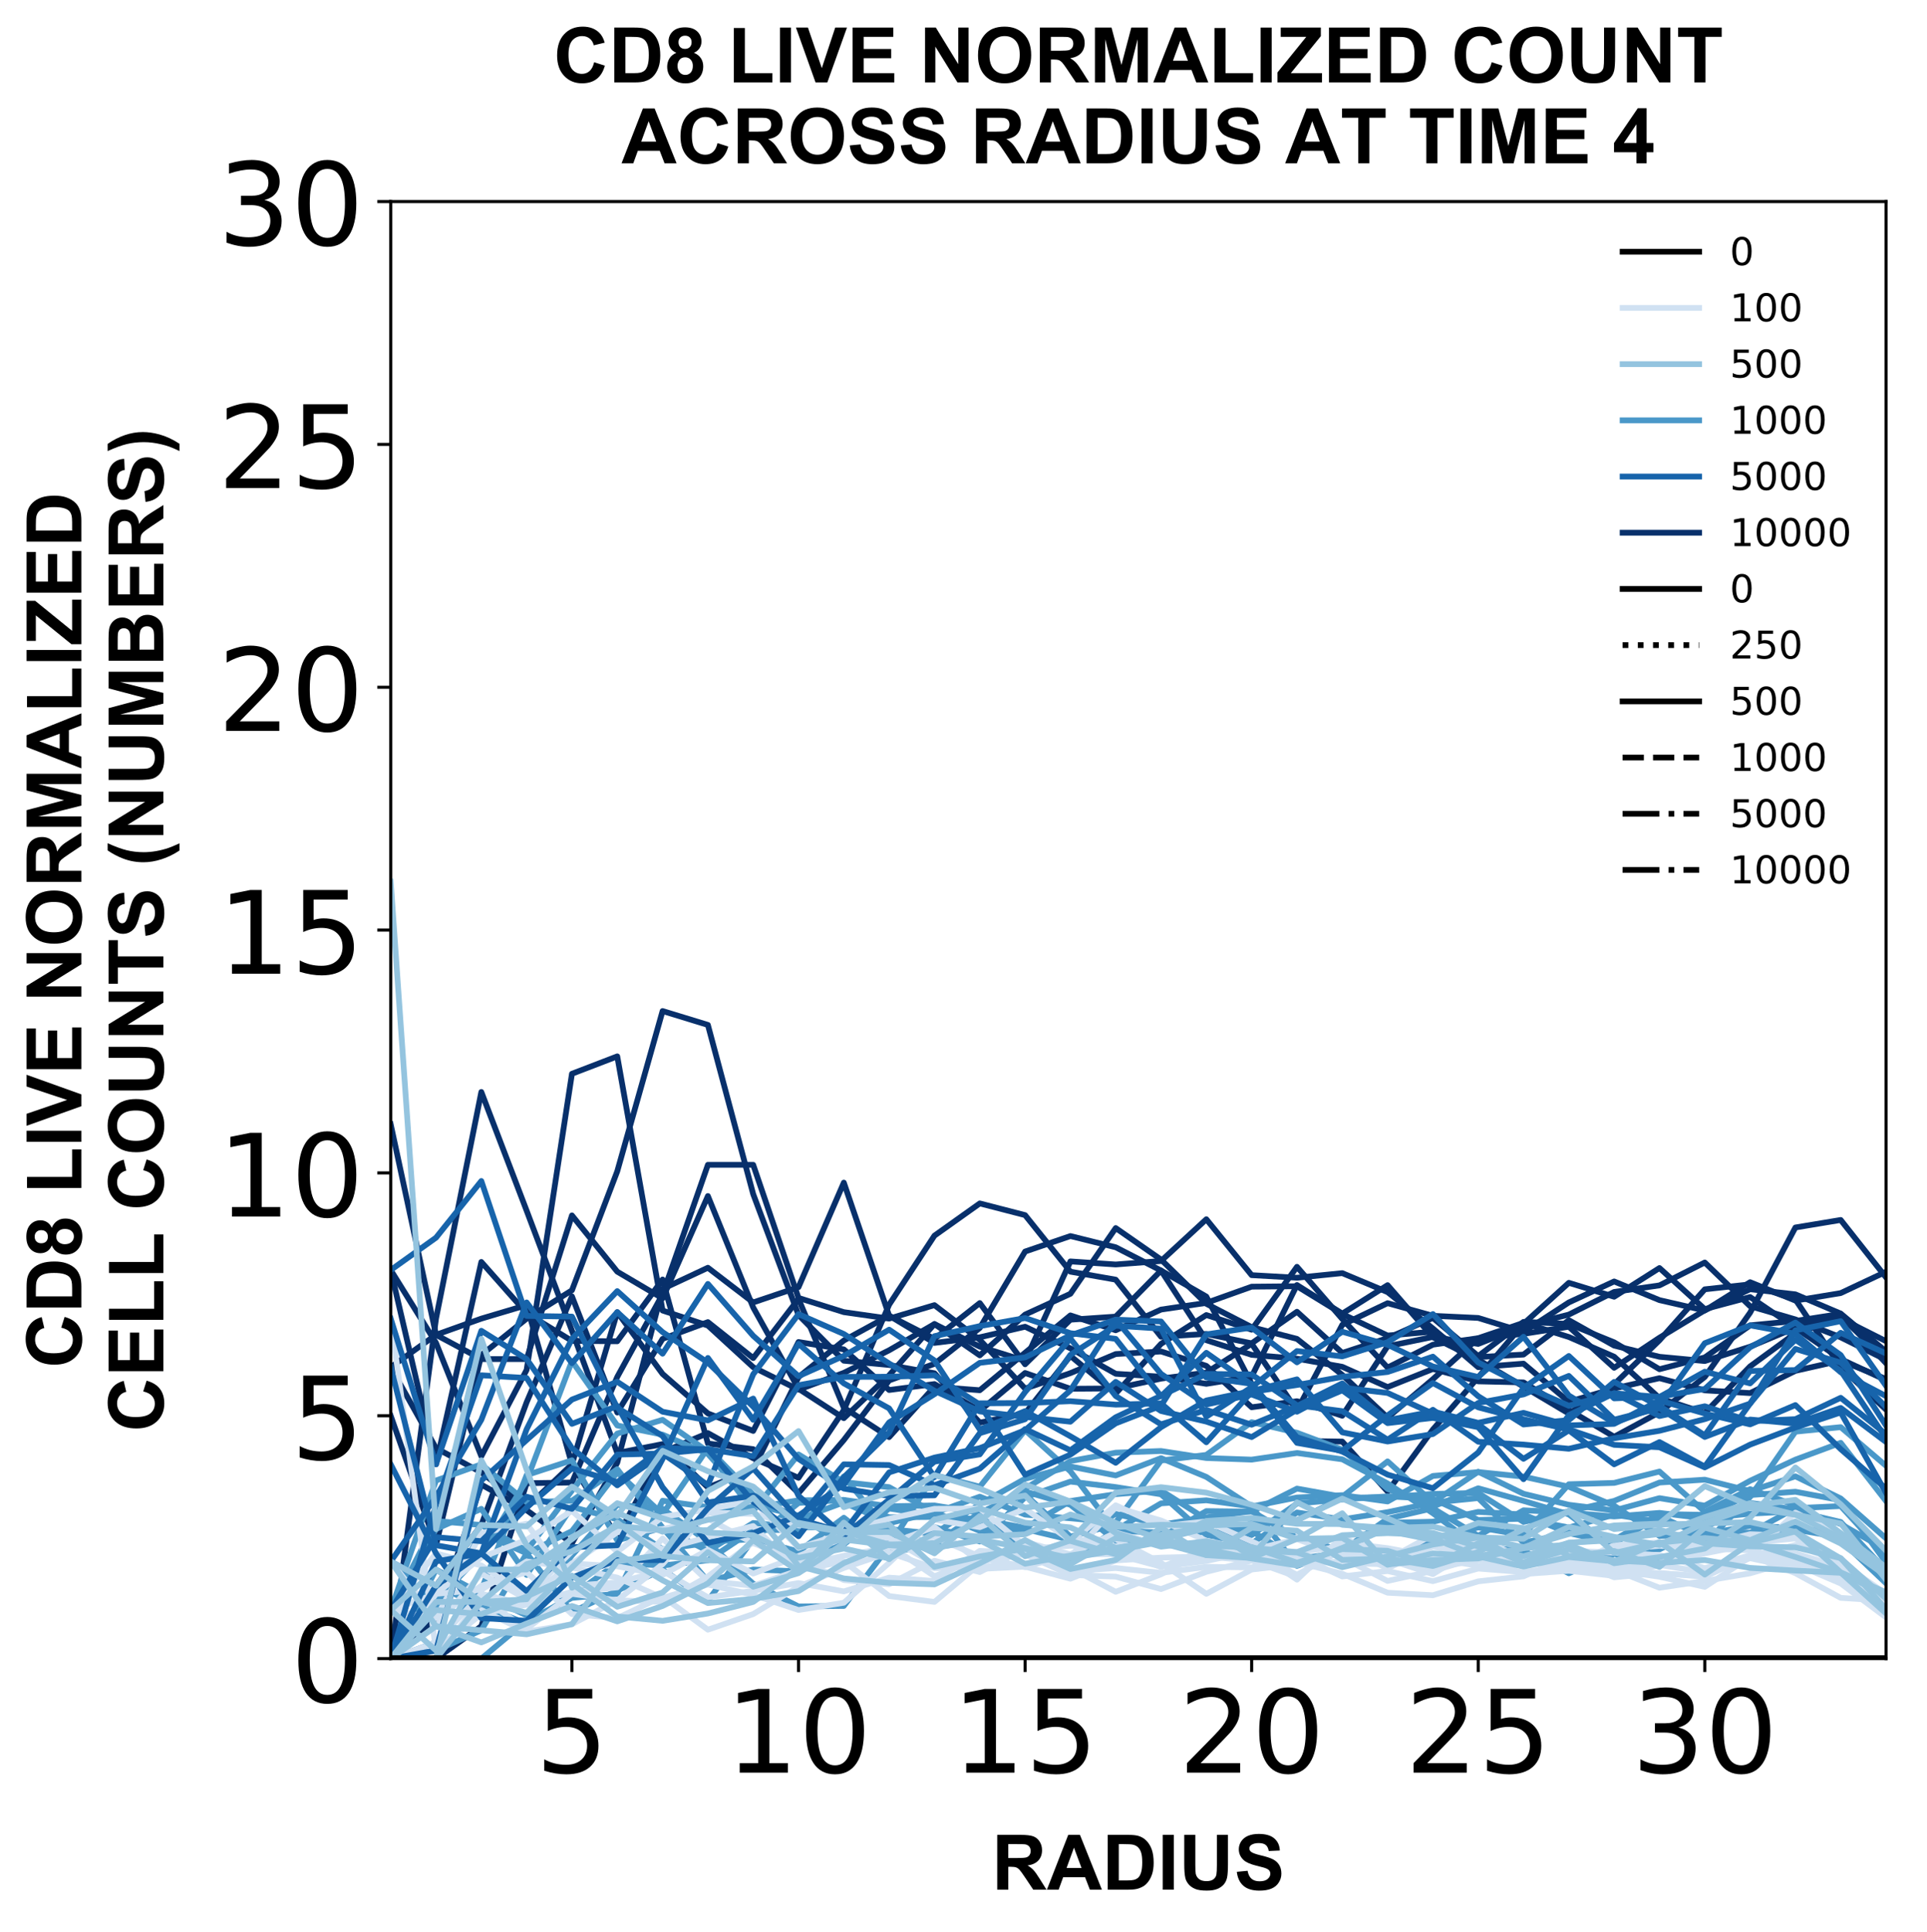 <?xml version="1.0" encoding="utf-8" standalone="no"?>
<!DOCTYPE svg PUBLIC "-//W3C//DTD SVG 1.1//EN"
  "http://www.w3.org/Graphics/SVG/1.1/DTD/svg11.dtd">
<!-- Created with matplotlib (https://matplotlib.org/) -->
<svg height="504.658pt" version="1.1" viewBox="0 0 503.356 504.658" width="503.356pt" xmlns="http://www.w3.org/2000/svg" xmlns:xlink="http://www.w3.org/1999/xlink">
 <defs>
  <style type="text/css">
*{stroke-linecap:butt;stroke-linejoin:round;}
  </style>
 </defs>
 <g id="figure_1">
  <g id="patch_1">
   <path d="M 0 504.658 
L 503.356 504.658 
L 503.356 -0 
L 0 -0 
z
" style="fill:#ffffff;"/>
  </g>
  <g id="axes_1">
   <g id="patch_2">
    <path d="M 102.056 433.161 
L 492.656 433.161 
L 492.656 52.641 
L 102.056 52.641 
z
" style="fill:#ffffff;"/>
   </g>
   <g id="matplotlib.axis_1">
    <g id="xtick_1">
     <g id="line2d_1">
      <defs>
       <path d="M 0 0 
L 0 3.5 
" id="m19f4870407" style="stroke:#000000;stroke-width:0.8;"/>
      </defs>
      <g>
       <use style="stroke:#000000;stroke-width:0.8;" x="149.401" xlink:href="#m19f4870407" y="433.161"/>
      </g>
     </g>
     <g id="text_1">
      <!-- 5 -->
      <defs>
       <path d="M 10.797 72.906 
L 49.516 72.906 
L 49.516 64.594 
L 19.828 64.594 
L 19.828 46.734 
Q 21.969 47.469 24.109 47.828 
Q 26.266 48.188 28.422 48.188 
Q 40.625 48.188 47.75 41.5 
Q 54.891 34.812 54.891 23.391 
Q 54.891 11.625 47.562 5.094 
Q 40.234 -1.422 26.906 -1.422 
Q 22.312 -1.422 17.547 -0.641 
Q 12.797 0.141 7.719 1.703 
L 7.719 11.625 
Q 12.109 9.234 16.797 8.062 
Q 21.484 6.891 26.703 6.891 
Q 35.156 6.891 40.078 11.328 
Q 45.016 15.766 45.016 23.391 
Q 45.016 31 40.078 35.438 
Q 35.156 39.891 26.703 39.891 
Q 22.75 39.891 18.812 39.016 
Q 14.891 38.141 10.797 36.281 
z
" id="DejaVuSans-53"/>
      </defs>
      <g transform="translate(139.857 462.957)scale(0.3 -0.3)">
       <use xlink:href="#DejaVuSans-53"/>
      </g>
     </g>
    </g>
    <g id="xtick_2">
     <g id="line2d_2">
      <g>
       <use style="stroke:#000000;stroke-width:0.8;" x="208.583" xlink:href="#m19f4870407" y="433.161"/>
      </g>
     </g>
     <g id="text_2">
      <!-- 10 -->
      <defs>
       <path d="M 12.406 8.297 
L 28.516 8.297 
L 28.516 63.922 
L 10.984 60.406 
L 10.984 69.391 
L 28.422 72.906 
L 38.281 72.906 
L 38.281 8.297 
L 54.391 8.297 
L 54.391 0 
L 12.406 0 
z
" id="DejaVuSans-49"/>
       <path d="M 31.781 66.406 
Q 24.172 66.406 20.328 58.906 
Q 16.5 51.422 16.5 36.375 
Q 16.5 21.391 20.328 13.891 
Q 24.172 6.391 31.781 6.391 
Q 39.453 6.391 43.281 13.891 
Q 47.125 21.391 47.125 36.375 
Q 47.125 51.422 43.281 58.906 
Q 39.453 66.406 31.781 66.406 
z
M 31.781 74.219 
Q 44.047 74.219 50.516 64.516 
Q 56.984 54.828 56.984 36.375 
Q 56.984 17.969 50.516 8.266 
Q 44.047 -1.422 31.781 -1.422 
Q 19.531 -1.422 13.062 8.266 
Q 6.594 17.969 6.594 36.375 
Q 6.594 54.828 13.062 64.516 
Q 19.531 74.219 31.781 74.219 
z
" id="DejaVuSans-48"/>
      </defs>
      <g transform="translate(189.495 462.957)scale(0.3 -0.3)">
       <use xlink:href="#DejaVuSans-49"/>
       <use x="63.623" xlink:href="#DejaVuSans-48"/>
      </g>
     </g>
    </g>
    <g id="xtick_3">
     <g id="line2d_3">
      <g>
       <use style="stroke:#000000;stroke-width:0.8;" x="267.765" xlink:href="#m19f4870407" y="433.161"/>
      </g>
     </g>
     <g id="text_3">
      <!-- 15 -->
      <g transform="translate(248.677 462.957)scale(0.3 -0.3)">
       <use xlink:href="#DejaVuSans-49"/>
       <use x="63.623" xlink:href="#DejaVuSans-53"/>
      </g>
     </g>
    </g>
    <g id="xtick_4">
     <g id="line2d_4">
      <g>
       <use style="stroke:#000000;stroke-width:0.8;" x="326.947" xlink:href="#m19f4870407" y="433.161"/>
      </g>
     </g>
     <g id="text_4">
      <!-- 20 -->
      <defs>
       <path d="M 19.188 8.297 
L 53.609 8.297 
L 53.609 0 
L 7.328 0 
L 7.328 8.297 
Q 12.938 14.109 22.625 23.891 
Q 32.328 33.688 34.812 36.531 
Q 39.547 41.844 41.422 45.531 
Q 43.312 49.219 43.312 52.781 
Q 43.312 58.594 39.234 62.25 
Q 35.156 65.922 28.609 65.922 
Q 23.969 65.922 18.812 64.312 
Q 13.672 62.703 7.812 59.422 
L 7.812 69.391 
Q 13.766 71.781 18.938 73 
Q 24.125 74.219 28.422 74.219 
Q 39.75 74.219 46.484 68.547 
Q 53.219 62.891 53.219 53.422 
Q 53.219 48.922 51.531 44.891 
Q 49.859 40.875 45.406 35.406 
Q 44.188 33.984 37.641 27.219 
Q 31.109 20.453 19.188 8.297 
z
" id="DejaVuSans-50"/>
      </defs>
      <g transform="translate(307.859 462.957)scale(0.3 -0.3)">
       <use xlink:href="#DejaVuSans-50"/>
       <use x="63.623" xlink:href="#DejaVuSans-48"/>
      </g>
     </g>
    </g>
    <g id="xtick_5">
     <g id="line2d_5">
      <g>
       <use style="stroke:#000000;stroke-width:0.8;" x="386.128" xlink:href="#m19f4870407" y="433.161"/>
      </g>
     </g>
     <g id="text_5">
      <!-- 25 -->
      <g transform="translate(367.041 462.957)scale(0.3 -0.3)">
       <use xlink:href="#DejaVuSans-50"/>
       <use x="63.623" xlink:href="#DejaVuSans-53"/>
      </g>
     </g>
    </g>
    <g id="xtick_6">
     <g id="line2d_6">
      <g>
       <use style="stroke:#000000;stroke-width:0.8;" x="445.31" xlink:href="#m19f4870407" y="433.161"/>
      </g>
     </g>
     <g id="text_6">
      <!-- 30 -->
      <defs>
       <path d="M 40.578 39.312 
Q 47.656 37.797 51.625 33 
Q 55.609 28.219 55.609 21.188 
Q 55.609 10.406 48.188 4.484 
Q 40.766 -1.422 27.094 -1.422 
Q 22.516 -1.422 17.656 -0.516 
Q 12.797 0.391 7.625 2.203 
L 7.625 11.719 
Q 11.719 9.328 16.594 8.109 
Q 21.484 6.891 26.812 6.891 
Q 36.078 6.891 40.938 10.547 
Q 45.797 14.203 45.797 21.188 
Q 45.797 27.641 41.281 31.266 
Q 36.766 34.906 28.719 34.906 
L 20.219 34.906 
L 20.219 43.016 
L 29.109 43.016 
Q 36.375 43.016 40.234 45.922 
Q 44.094 48.828 44.094 54.297 
Q 44.094 59.906 40.109 62.906 
Q 36.141 65.922 28.719 65.922 
Q 24.656 65.922 20.016 65.031 
Q 15.375 64.156 9.812 62.312 
L 9.812 71.094 
Q 15.438 72.656 20.344 73.438 
Q 25.25 74.219 29.594 74.219 
Q 40.828 74.219 47.359 69.109 
Q 53.906 64.016 53.906 55.328 
Q 53.906 49.266 50.438 45.094 
Q 46.969 40.922 40.578 39.312 
z
" id="DejaVuSans-51"/>
      </defs>
      <g transform="translate(426.223 462.957)scale(0.3 -0.3)">
       <use xlink:href="#DejaVuSans-51"/>
       <use x="63.623" xlink:href="#DejaVuSans-48"/>
      </g>
     </g>
    </g>
    <g id="text_7">
     <!-- RADIUS -->
     <defs>
      <path d="M 7.328 0 
L 7.328 71.578 
L 37.75 71.578 
Q 49.219 71.578 54.422 69.641 
Q 59.625 67.719 62.75 62.781 
Q 65.875 57.859 65.875 51.516 
Q 65.875 43.453 61.125 38.203 
Q 56.391 32.953 46.969 31.594 
Q 51.656 28.859 54.703 25.578 
Q 57.766 22.312 62.938 13.969 
L 71.688 0 
L 54.391 0 
L 43.953 15.578 
Q 38.375 23.922 36.328 26.094 
Q 34.281 28.266 31.984 29.078 
Q 29.688 29.891 24.703 29.891 
L 21.781 29.891 
L 21.781 0 
z
M 21.781 41.312 
L 32.469 41.312 
Q 42.875 41.312 45.453 42.188 
Q 48.047 43.062 49.516 45.203 
Q 50.984 47.359 50.984 50.594 
Q 50.984 54.203 49.047 56.422 
Q 47.125 58.641 43.609 59.234 
Q 41.844 59.469 33.062 59.469 
L 21.781 59.469 
z
" id="Arial-BoldMT-82"/>
      <path d="M 71.828 0 
L 56.109 0 
L 49.859 16.266 
L 21.234 16.266 
L 15.328 0 
L 0 0 
L 27.875 71.578 
L 43.172 71.578 
z
M 45.219 28.328 
L 35.359 54.891 
L 25.688 28.328 
z
" id="Arial-BoldMT-65"/>
      <path d="M 7.234 71.578 
L 33.641 71.578 
Q 42.578 71.578 47.266 70.219 
Q 53.562 68.359 58.047 63.625 
Q 62.547 58.891 64.891 52.031 
Q 67.234 45.172 67.234 35.109 
Q 67.234 26.266 65.047 19.875 
Q 62.359 12.062 57.375 7.234 
Q 53.609 3.562 47.219 1.516 
Q 42.438 0 34.422 0 
L 7.234 0 
z
M 21.688 59.469 
L 21.688 12.062 
L 32.469 12.062 
Q 38.531 12.062 41.219 12.75 
Q 44.734 13.625 47.047 15.719 
Q 49.359 17.828 50.828 22.625 
Q 52.297 27.438 52.297 35.75 
Q 52.297 44.047 50.828 48.484 
Q 49.359 52.938 46.719 55.422 
Q 44.094 57.906 40.047 58.797 
Q 37.016 59.469 28.172 59.469 
z
" id="Arial-BoldMT-68"/>
      <path d="M 6.844 0 
L 6.844 71.578 
L 21.297 71.578 
L 21.297 0 
z
" id="Arial-BoldMT-73"/>
      <path d="M 7.172 71.578 
L 21.625 71.578 
L 21.625 32.812 
Q 21.625 23.578 22.172 20.844 
Q 23.094 16.453 26.578 13.797 
Q 30.078 11.141 36.141 11.141 
Q 42.281 11.141 45.406 13.641 
Q 48.531 16.156 49.172 19.812 
Q 49.812 23.484 49.812 31.984 
L 49.812 71.578 
L 64.266 71.578 
L 64.266 33.984 
Q 64.266 21.094 63.094 15.766 
Q 61.922 10.453 58.766 6.781 
Q 55.609 3.125 50.328 0.953 
Q 45.062 -1.219 36.578 -1.219 
Q 26.312 -1.219 21.016 1.141 
Q 15.719 3.516 12.641 7.297 
Q 9.578 11.078 8.594 15.234 
Q 7.172 21.391 7.172 33.406 
z
" id="Arial-BoldMT-85"/>
      <path d="M 3.609 23.297 
L 17.672 24.656 
Q 18.953 17.578 22.828 14.25 
Q 26.703 10.938 33.297 10.938 
Q 40.281 10.938 43.812 13.891 
Q 47.359 16.844 47.359 20.797 
Q 47.359 23.344 45.875 25.125 
Q 44.391 26.906 40.672 28.219 
Q 38.141 29.109 29.109 31.344 
Q 17.484 34.234 12.797 38.422 
Q 6.203 44.344 6.203 52.828 
Q 6.203 58.297 9.297 63.062 
Q 12.406 67.828 18.234 70.312 
Q 24.078 72.797 32.328 72.797 
Q 45.797 72.797 52.609 66.891 
Q 59.422 60.984 59.766 51.125 
L 45.312 50.484 
Q 44.391 56 41.328 58.422 
Q 38.281 60.844 32.172 60.844 
Q 25.875 60.844 22.312 58.25 
Q 20.016 56.594 20.016 53.812 
Q 20.016 51.266 22.172 49.469 
Q 24.906 47.172 35.453 44.672 
Q 46 42.188 51.047 39.516 
Q 56.109 36.859 58.953 32.25 
Q 61.812 27.641 61.812 20.844 
Q 61.812 14.703 58.391 9.328 
Q 54.984 3.953 48.734 1.344 
Q 42.484 -1.266 33.156 -1.266 
Q 19.578 -1.266 12.297 5 
Q 5.031 11.281 3.609 23.297 
z
" id="Arial-BoldMT-83"/>
     </defs>
     <g transform="translate(259.02 493.511)scale(0.2 -0.2)">
      <use xlink:href="#Arial-BoldMT-82"/>
      <use x="72.217" xlink:href="#Arial-BoldMT-65"/>
      <use x="144.434" xlink:href="#Arial-BoldMT-68"/>
      <use x="216.65" xlink:href="#Arial-BoldMT-73"/>
      <use x="244.434" xlink:href="#Arial-BoldMT-85"/>
      <use x="316.65" xlink:href="#Arial-BoldMT-83"/>
     </g>
    </g>
   </g>
   <g id="matplotlib.axis_2">
    <g id="ytick_1">
     <g id="line2d_7">
      <defs>
       <path d="M 0 0 
L -3.5 0 
" id="m4ce8e3408a" style="stroke:#000000;stroke-width:0.8;"/>
      </defs>
      <g>
       <use style="stroke:#000000;stroke-width:0.8;" x="102.056" xlink:href="#m4ce8e3408a" y="433.161"/>
      </g>
     </g>
     <g id="text_8">
      <!-- 0 -->
      <g transform="translate(75.968 444.559)scale(0.3 -0.3)">
       <use xlink:href="#DejaVuSans-48"/>
      </g>
     </g>
    </g>
    <g id="ytick_2">
     <g id="line2d_8">
      <g>
       <use style="stroke:#000000;stroke-width:0.8;" x="102.056" xlink:href="#m4ce8e3408a" y="369.741"/>
      </g>
     </g>
     <g id="text_9">
      <!-- 5 -->
      <g transform="translate(75.968 381.139)scale(0.3 -0.3)">
       <use xlink:href="#DejaVuSans-53"/>
      </g>
     </g>
    </g>
    <g id="ytick_3">
     <g id="line2d_9">
      <g>
       <use style="stroke:#000000;stroke-width:0.8;" x="102.056" xlink:href="#m4ce8e3408a" y="306.321"/>
      </g>
     </g>
     <g id="text_10">
      <!-- 10 -->
      <g transform="translate(56.881 317.719)scale(0.3 -0.3)">
       <use xlink:href="#DejaVuSans-49"/>
       <use x="63.623" xlink:href="#DejaVuSans-48"/>
      </g>
     </g>
    </g>
    <g id="ytick_4">
     <g id="line2d_10">
      <g>
       <use style="stroke:#000000;stroke-width:0.8;" x="102.056" xlink:href="#m4ce8e3408a" y="242.901"/>
      </g>
     </g>
     <g id="text_11">
      <!-- 15 -->
      <g transform="translate(56.881 254.299)scale(0.3 -0.3)">
       <use xlink:href="#DejaVuSans-49"/>
       <use x="63.623" xlink:href="#DejaVuSans-53"/>
      </g>
     </g>
    </g>
    <g id="ytick_5">
     <g id="line2d_11">
      <g>
       <use style="stroke:#000000;stroke-width:0.8;" x="102.056" xlink:href="#m4ce8e3408a" y="179.481"/>
      </g>
     </g>
     <g id="text_12">
      <!-- 20 -->
      <g transform="translate(56.881 190.879)scale(0.3 -0.3)">
       <use xlink:href="#DejaVuSans-50"/>
       <use x="63.623" xlink:href="#DejaVuSans-48"/>
      </g>
     </g>
    </g>
    <g id="ytick_6">
     <g id="line2d_12">
      <g>
       <use style="stroke:#000000;stroke-width:0.8;" x="102.056" xlink:href="#m4ce8e3408a" y="116.061"/>
      </g>
     </g>
     <g id="text_13">
      <!-- 25 -->
      <g transform="translate(56.881 127.459)scale(0.3 -0.3)">
       <use xlink:href="#DejaVuSans-50"/>
       <use x="63.623" xlink:href="#DejaVuSans-53"/>
      </g>
     </g>
    </g>
    <g id="ytick_7">
     <g id="line2d_13">
      <g>
       <use style="stroke:#000000;stroke-width:0.8;" x="102.056" xlink:href="#m4ce8e3408a" y="52.641"/>
      </g>
     </g>
     <g id="text_14">
      <!-- 30 -->
      <g transform="translate(56.881 64.039)scale(0.3 -0.3)">
       <use xlink:href="#DejaVuSans-51"/>
       <use x="63.623" xlink:href="#DejaVuSans-48"/>
      </g>
     </g>
    </g>
    <g id="text_15">
     <!-- CD8 LIVE NORMALIZED -->
     <defs>
      <path d="M 53.078 26.312 
L 67.094 21.875 
Q 63.875 10.156 56.375 4.469 
Q 48.875 -1.219 37.359 -1.219 
Q 23.094 -1.219 13.906 8.516 
Q 4.734 18.266 4.734 35.156 
Q 4.734 53.031 13.953 62.906 
Q 23.188 72.797 38.234 72.797 
Q 51.375 72.797 59.578 65.047 
Q 64.453 60.453 66.891 51.859 
L 52.594 48.438 
Q 51.312 54 47.281 57.219 
Q 43.266 60.453 37.5 60.453 
Q 29.547 60.453 24.578 54.734 
Q 19.625 49.031 19.625 36.234 
Q 19.625 22.656 24.5 16.891 
Q 29.391 11.141 37.203 11.141 
Q 42.969 11.141 47.109 14.797 
Q 51.266 18.453 53.078 26.312 
z
" id="Arial-BoldMT-67"/>
      <path d="M 16.016 38.625 
Q 10.688 40.875 8.266 44.797 
Q 5.859 48.734 5.859 53.422 
Q 5.859 61.422 11.453 66.641 
Q 17.047 71.875 27.344 71.875 
Q 37.547 71.875 43.188 66.641 
Q 48.828 61.422 48.828 53.422 
Q 48.828 48.438 46.234 44.547 
Q 43.656 40.672 38.969 38.625 
Q 44.922 36.234 48.016 31.641 
Q 51.125 27.047 51.125 21.047 
Q 51.125 11.141 44.797 4.938 
Q 38.484 -1.266 27.984 -1.266 
Q 18.219 -1.266 11.719 3.859 
Q 4.047 9.906 4.047 20.453 
Q 4.047 26.266 6.922 31.125 
Q 9.812 35.984 16.016 38.625 
z
M 18.844 52.438 
Q 18.844 48.344 21.156 46.047 
Q 23.484 43.75 27.344 43.75 
Q 31.25 43.75 33.594 46.062 
Q 35.938 48.391 35.938 52.484 
Q 35.938 56.344 33.609 58.656 
Q 31.297 60.984 27.484 60.984 
Q 23.531 60.984 21.188 58.641 
Q 18.844 56.297 18.844 52.438 
z
M 17.578 21.781 
Q 17.578 16.109 20.484 12.938 
Q 23.391 9.766 27.734 9.766 
Q 31.984 9.766 34.766 12.812 
Q 37.547 15.875 37.547 21.625 
Q 37.547 26.656 34.719 29.703 
Q 31.891 32.766 27.547 32.766 
Q 22.516 32.766 20.047 29.297 
Q 17.578 25.828 17.578 21.781 
z
" id="Arial-BoldMT-56"/>
      <path id="Arial-BoldMT-32"/>
      <path d="M 7.672 0 
L 7.672 71 
L 22.125 71 
L 22.125 12.062 
L 58.062 12.062 
L 58.062 0 
z
" id="Arial-BoldMT-76"/>
      <path d="M 25.531 0 
L -0.047 71.578 
L 15.625 71.578 
L 33.734 18.609 
L 51.266 71.578 
L 66.609 71.578 
L 40.969 0 
z
" id="Arial-BoldMT-86"/>
      <path d="M 7.281 0 
L 7.281 71.578 
L 60.359 71.578 
L 60.359 59.469 
L 21.734 59.469 
L 21.734 43.609 
L 57.672 43.609 
L 57.672 31.547 
L 21.734 31.547 
L 21.734 12.062 
L 61.719 12.062 
L 61.719 0 
z
" id="Arial-BoldMT-69"/>
      <path d="M 7.422 0 
L 7.422 71.578 
L 21.484 71.578 
L 50.781 23.781 
L 50.781 71.578 
L 64.203 71.578 
L 64.203 0 
L 49.703 0 
L 20.844 46.688 
L 20.844 0 
z
" id="Arial-BoldMT-78"/>
      <path d="M 4.344 35.359 
Q 4.344 46.297 7.625 53.719 
Q 10.062 59.188 14.281 63.531 
Q 18.5 67.875 23.531 69.969 
Q 30.219 72.797 38.969 72.797 
Q 54.781 72.797 64.281 62.984 
Q 73.781 53.172 73.781 35.688 
Q 73.781 18.359 64.359 8.562 
Q 54.938 -1.219 39.156 -1.219 
Q 23.188 -1.219 13.766 8.516 
Q 4.344 18.266 4.344 35.359 
z
M 19.234 35.844 
Q 19.234 23.688 24.844 17.406 
Q 30.469 11.141 39.109 11.141 
Q 47.75 11.141 53.297 17.359 
Q 58.844 23.578 58.844 36.031 
Q 58.844 48.344 53.438 54.391 
Q 48.047 60.453 39.109 60.453 
Q 30.172 60.453 24.703 54.312 
Q 19.234 48.188 19.234 35.844 
z
" id="Arial-BoldMT-79"/>
      <path d="M 7.078 0 
L 7.078 71.578 
L 28.719 71.578 
L 41.703 22.75 
L 54.547 71.578 
L 76.219 71.578 
L 76.219 0 
L 62.797 0 
L 62.797 56.344 
L 48.578 0 
L 34.672 0 
L 20.516 56.344 
L 20.516 0 
z
" id="Arial-BoldMT-77"/>
      <path d="M 1.078 0 
L 1.078 13.031 
L 38.672 59.469 
L 5.328 59.469 
L 5.328 71.578 
L 57.719 71.578 
L 57.719 60.359 
L 18.5 12.062 
L 59.234 12.062 
L 59.234 0 
z
" id="Arial-BoldMT-90"/>
     </defs>
     <g transform="translate(21.253 357.348)rotate(-90)scale(0.2 -0.2)">
      <use xlink:href="#Arial-BoldMT-67"/>
      <use x="72.217" xlink:href="#Arial-BoldMT-68"/>
      <use x="144.434" xlink:href="#Arial-BoldMT-56"/>
      <use x="200.049" xlink:href="#Arial-BoldMT-32"/>
      <use x="227.832" xlink:href="#Arial-BoldMT-76"/>
      <use x="288.916" xlink:href="#Arial-BoldMT-73"/>
      <use x="316.699" xlink:href="#Arial-BoldMT-86"/>
      <use x="383.398" xlink:href="#Arial-BoldMT-69"/>
      <use x="450.098" xlink:href="#Arial-BoldMT-32"/>
      <use x="477.881" xlink:href="#Arial-BoldMT-78"/>
      <use x="550.098" xlink:href="#Arial-BoldMT-79"/>
      <use x="627.881" xlink:href="#Arial-BoldMT-82"/>
      <use x="700.098" xlink:href="#Arial-BoldMT-77"/>
      <use x="783.398" xlink:href="#Arial-BoldMT-65"/>
      <use x="855.615" xlink:href="#Arial-BoldMT-76"/>
      <use x="916.699" xlink:href="#Arial-BoldMT-73"/>
      <use x="944.482" xlink:href="#Arial-BoldMT-90"/>
      <use x="1005.566" xlink:href="#Arial-BoldMT-69"/>
      <use x="1072.266" xlink:href="#Arial-BoldMT-68"/>
     </g>
     <!-- CELL COUNTS (NUMBERS) -->
     <defs>
      <path d="M 23.391 0 
L 23.391 59.469 
L 2.156 59.469 
L 2.156 71.578 
L 59.031 71.578 
L 59.031 59.469 
L 37.844 59.469 
L 37.844 0 
z
" id="Arial-BoldMT-84"/>
      <path d="M 29.938 -21.047 
L 20.516 -21.047 
Q 13.031 -9.766 9.125 2.391 
Q 5.219 14.547 5.219 25.922 
Q 5.219 40.047 10.062 52.641 
Q 14.266 63.578 20.703 72.797 
L 30.078 72.797 
Q 23.391 58.016 20.875 47.625 
Q 18.359 37.25 18.359 25.641 
Q 18.359 17.625 19.844 9.219 
Q 21.344 0.828 23.922 -6.734 
Q 25.641 -11.719 29.938 -21.047 
z
" id="Arial-BoldMT-40"/>
      <path d="M 7.328 71.578 
L 35.938 71.578 
Q 44.438 71.578 48.609 70.875 
Q 52.781 70.172 56.078 67.922 
Q 59.375 65.672 61.562 61.938 
Q 63.766 58.203 63.766 53.562 
Q 63.766 48.531 61.047 44.328 
Q 58.344 40.141 53.719 38.031 
Q 60.25 36.141 63.766 31.547 
Q 67.281 26.953 67.281 20.75 
Q 67.281 15.875 65.016 11.25 
Q 62.75 6.641 58.812 3.875 
Q 54.891 1.125 49.125 0.484 
Q 45.516 0.094 31.688 0 
L 7.328 0 
z
M 21.781 59.672 
L 21.781 43.109 
L 31.25 43.109 
Q 39.703 43.109 41.75 43.359 
Q 45.453 43.797 47.578 45.922 
Q 49.703 48.047 49.703 51.516 
Q 49.703 54.828 47.875 56.906 
Q 46.047 58.984 42.438 59.422 
Q 40.281 59.672 30.078 59.672 
z
M 21.781 31.203 
L 21.781 12.062 
L 35.156 12.062 
Q 42.969 12.062 45.062 12.5 
Q 48.297 13.094 50.312 15.359 
Q 52.344 17.625 52.344 21.438 
Q 52.344 24.656 50.781 26.906 
Q 49.219 29.156 46.266 30.172 
Q 43.312 31.203 33.453 31.203 
z
" id="Arial-BoldMT-66"/>
      <path d="M 3.375 -21.047 
Q 7.422 -12.359 9.078 -7.719 
Q 10.75 -3.078 12.156 2.969 
Q 13.578 9.031 14.25 14.469 
Q 14.938 19.922 14.938 25.641 
Q 14.938 37.25 12.453 47.625 
Q 9.969 58.016 3.266 72.797 
L 12.594 72.797 
Q 19.969 62.312 24.047 50.531 
Q 28.125 38.766 28.125 26.656 
Q 28.125 16.453 24.906 4.781 
Q 21.234 -8.297 12.844 -21.047 
z
" id="Arial-BoldMT-41"/>
     </defs>
     <g transform="translate(42.671 374.003)rotate(-90)scale(0.2 -0.2)">
      <use xlink:href="#Arial-BoldMT-67"/>
      <use x="72.217" xlink:href="#Arial-BoldMT-69"/>
      <use x="138.916" xlink:href="#Arial-BoldMT-76"/>
      <use x="200" xlink:href="#Arial-BoldMT-76"/>
      <use x="261.068" xlink:href="#Arial-BoldMT-32"/>
      <use x="288.852" xlink:href="#Arial-BoldMT-67"/>
      <use x="361.068" xlink:href="#Arial-BoldMT-79"/>
      <use x="438.852" xlink:href="#Arial-BoldMT-85"/>
      <use x="511.068" xlink:href="#Arial-BoldMT-78"/>
      <use x="583.285" xlink:href="#Arial-BoldMT-84"/>
      <use x="644.369" xlink:href="#Arial-BoldMT-83"/>
      <use x="711.068" xlink:href="#Arial-BoldMT-32"/>
      <use x="738.852" xlink:href="#Arial-BoldMT-40"/>
      <use x="772.152" xlink:href="#Arial-BoldMT-78"/>
      <use x="844.369" xlink:href="#Arial-BoldMT-85"/>
      <use x="916.586" xlink:href="#Arial-BoldMT-77"/>
      <use x="999.887" xlink:href="#Arial-BoldMT-66"/>
      <use x="1072.104" xlink:href="#Arial-BoldMT-69"/>
      <use x="1138.803" xlink:href="#Arial-BoldMT-82"/>
      <use x="1211.02" xlink:href="#Arial-BoldMT-83"/>
      <use x="1277.719" xlink:href="#Arial-BoldMT-41"/>
     </g>
    </g>
   </g>
   <g id="line2d_14">
    <path clip-path="url(#pa7f166a2d0)" d="M 102.056 331.689 
L 113.892 350.715 
L 125.728 380.311 
L 137.565 357.762 
L 149.401 280.425 
L 161.237 275.88 
L 173.074 342.259 
L 184.91 346.185 
L 196.747 357.057 
L 208.583 362.929 
L 220.419 358.537 
L 232.256 352.637 
L 244.092 345.783 
L 255.928 351.691 
L 267.765 355.396 
L 279.601 329.434 
L 291.437 330.236 
L 303.274 329.327 
L 315.11 318.418 
L 326.947 333.024 
L 338.783 333.698 
L 350.619 332.495 
L 362.456 337.455 
L 374.292 346.947 
L 386.128 357.057 
L 397.965 356.127 
L 409.801 366.082 
L 421.637 362.616 
L 433.474 359.926 
L 445.31 363.108 
L 457.147 363.822 
L 468.983 358.012 
L 480.819 355.34 
L 492.656 360.132 
" style="fill:none;stroke:#08306b;stroke-linecap:square;stroke-width:1.5;"/>
   </g>
   <g id="line2d_15">
    <path clip-path="url(#pa7f166a2d0)" d="M 102.056 357.057 
L 113.892 348.601 
L 125.728 344.373 
L 137.565 340.85 
L 149.401 382.425 
L 161.237 401.451 
L 173.074 379.254 
L 184.91 374.271 
L 196.747 380.84 
L 208.583 385.949 
L 220.419 368.261 
L 232.256 340.722 
L 244.092 322.705 
L 255.928 314.289 
L 267.765 317.344 
L 279.601 332.112 
L 291.437 334.2 
L 303.274 349.099 
L 315.11 348.366 
L 326.947 350.827 
L 338.783 342.576 
L 350.619 353.333 
L 362.456 349.466 
L 374.292 344.189 
L 386.128 354.151 
L 397.965 345.219 
L 409.801 345.755 
L 421.637 350.559 
L 433.474 357.586 
L 445.31 354.506 
L 457.147 346.135 
L 468.983 344.987 
L 480.819 343.118 
L 492.656 356.032 
" style="fill:none;stroke:#08306b;stroke-linecap:square;stroke-width:1.5;"/>
   </g>
   <g id="line2d_16">
    <path clip-path="url(#pa7f166a2d0)" d="M 102.056 433.161 
L 113.892 433.161 
L 125.728 424.705 
L 137.565 387.358 
L 149.401 387.182 
L 161.237 359.594 
L 173.074 338.031 
L 184.91 304.207 
L 196.747 304.207 
L 208.583 338.971 
L 220.419 342.682 
L 232.256 344.373 
L 244.092 340.85 
L 255.928 349.902 
L 267.765 362.644 
L 279.601 358.608 
L 291.437 353.622 
L 303.274 352.954 
L 315.11 356.705 
L 326.947 367.516 
L 338.783 365.936 
L 350.619 369.741 
L 362.456 351.58 
L 374.292 349.153 
L 386.128 350.979 
L 397.965 346.318 
L 409.801 343.316 
L 421.637 337.405 
L 433.474 335.691 
L 445.31 329.721 
L 457.147 341.132 
L 468.983 344.578 
L 480.819 349.262 
L 492.656 355.135 
" style="fill:none;stroke:#08306b;stroke-linecap:square;stroke-width:1.5;"/>
   </g>
   <g id="line2d_17">
    <path clip-path="url(#pa7f166a2d0)" d="M 102.056 293.637 
L 113.892 348.601 
L 125.728 354.943 
L 137.565 354.943 
L 149.401 317.42 
L 161.237 332.112 
L 173.074 339.088 
L 184.91 312.361 
L 196.747 341.466 
L 208.583 362.695 
L 220.419 370.375 
L 232.256 359.171 
L 244.092 345.783 
L 255.928 353.968 
L 267.765 343.316 
L 279.601 337.89 
L 291.437 320.723 
L 303.274 328.953 
L 315.11 340.498 
L 326.947 346.599 
L 338.783 349.658 
L 350.619 359.071 
L 362.456 370.222 
L 374.292 360.182 
L 386.128 349.482 
L 397.965 348.348 
L 409.801 346.487 
L 421.637 357.214 
L 433.474 349.356 
L 445.31 342.186 
L 457.147 336.692 
L 468.983 338.031 
L 480.819 343.052 
L 492.656 352.957 
" style="fill:none;stroke:#08306b;stroke-linecap:square;stroke-width:1.5;"/>
   </g>
   <g id="line2d_18">
    <path clip-path="url(#pa7f166a2d0)" d="M 102.056 331.689 
L 113.892 382.425 
L 125.728 329.575 
L 137.565 342.964 
L 149.401 350.187 
L 161.237 350.292 
L 173.074 334.156 
L 184.91 376.989 
L 196.747 378.462 
L 208.583 389.942 
L 220.419 376.083 
L 232.256 360.517 
L 244.092 356.176 
L 255.928 346.812 
L 267.765 326.857 
L 279.601 322.81 
L 291.437 325.744 
L 303.274 331.814 
L 315.11 338.618 
L 326.947 361.397 
L 338.783 376.295 
L 350.619 376.486 
L 362.456 389.536 
L 374.292 373.326 
L 386.128 359.7 
L 397.965 345.726 
L 409.801 335.023 
L 421.637 338.658 
L 433.474 331.161 
L 445.31 341.895 
L 457.147 338.736 
L 468.983 346.76 
L 480.819 354.943 
L 492.656 360.452 
" style="fill:none;stroke:#08306b;stroke-linecap:square;stroke-width:1.5;"/>
   </g>
   <g id="line2d_19">
    <path clip-path="url(#pa7f166a2d0)" d="M 102.056 433.161 
L 113.892 344.373 
L 125.728 285.181 
L 137.565 316.187 
L 149.401 347.544 
L 161.237 379.466 
L 173.074 377.14 
L 184.91 388.465 
L 196.747 383.747 
L 208.583 359.641 
L 220.419 350.081 
L 232.256 343.605 
L 244.092 349.658 
L 255.928 340.308 
L 267.765 356.302 
L 279.601 344.655 
L 291.437 343.845 
L 303.274 331.814 
L 315.11 350.011 
L 326.947 353.831 
L 338.783 354.838 
L 350.619 356.957 
L 362.456 362.246 
L 374.292 357.517 
L 386.128 360.757 
L 397.965 361.032 
L 409.801 368.196 
L 421.637 375.222 
L 433.474 368.835 
L 445.31 359.609 
L 457.147 342.823 
L 468.983 320.574 
L 480.819 318.609 
L 492.656 333.611 
" style="fill:none;stroke:#08306b;stroke-linecap:square;stroke-width:1.5;"/>
   </g>
   <g id="line2d_20">
    <path clip-path="url(#pa7f166a2d0)" d="M 102.056 433.161 
L 113.892 414.135 
L 125.728 398.28 
L 137.565 366.218 
L 149.401 338.56 
L 161.237 368.896 
L 173.074 349.658 
L 184.91 345.279 
L 196.747 354.679 
L 208.583 339.206 
L 220.419 367.627 
L 232.256 375.315 
L 244.092 362.166 
L 255.928 363.074 
L 267.765 353.282 
L 279.601 343.528 
L 291.437 347.412 
L 303.274 342.011 
L 315.11 340.263 
L 326.947 336.029 
L 338.783 335.917 
L 350.619 343.165 
L 362.456 348.793 
L 374.292 347.774 
L 386.128 354.415 
L 397.965 353.759 
L 409.801 344.78 
L 421.637 351.42 
L 433.474 354.339 
L 445.31 355.454 
L 457.147 351.702 
L 468.983 346.76 
L 480.819 343.845 
L 492.656 355.071 
" style="fill:none;stroke:#08306b;stroke-linecap:square;stroke-width:1.5;"/>
   </g>
   <g id="line2d_21">
    <path clip-path="url(#pa7f166a2d0)" d="M 102.056 369.741 
L 113.892 403.565 
L 125.728 353.886 
L 137.565 344.373 
L 149.401 336.974 
L 161.237 305.898 
L 173.074 264.041 
L 184.91 267.665 
L 196.747 311.87 
L 208.583 343.434 
L 220.419 355.366 
L 232.256 356.481 
L 244.092 358.643 
L 255.928 371.53 
L 267.765 369.137 
L 279.601 354.098 
L 291.437 363.928 
L 303.274 350.964 
L 315.11 343.434 
L 326.947 347.266 
L 338.783 330.844 
L 350.619 344.474 
L 362.456 357.153 
L 374.292 351.175 
L 386.128 349.482 
L 397.965 345.473 
L 409.801 349.17 
L 421.637 354.317 
L 433.474 365.136 
L 445.31 369.012 
L 457.147 356.846 
L 468.983 348.192 
L 480.819 344.307 
L 492.656 350.267 
" style="fill:none;stroke:#08306b;stroke-linecap:square;stroke-width:1.5;"/>
   </g>
   <g id="line2d_22">
    <path clip-path="url(#pa7f166a2d0)" d="M 102.056 357.057 
L 113.892 378.197 
L 125.728 384.539 
L 137.565 393.7 
L 149.401 382.425 
L 161.237 342.682 
L 173.074 358.819 
L 184.91 369.137 
L 196.747 373.705 
L 208.583 350.48 
L 220.419 352.406 
L 232.256 363.015 
L 244.092 361.461 
L 255.928 368.44 
L 267.765 358.567 
L 279.601 362.695 
L 291.437 362.606 
L 303.274 360.042 
L 315.11 358.467 
L 326.947 350.938 
L 338.783 368.367 
L 350.619 345.984 
L 362.456 340.337 
L 374.292 343.638 
L 386.128 344.197 
L 397.965 347.84 
L 409.801 340.145 
L 421.637 334.665 
L 433.474 339.541 
L 445.31 342.259 
L 457.147 334.86 
L 468.983 339.668 
L 480.819 337.701 
L 492.656 332.138 
" style="fill:none;stroke:#08306b;stroke-linecap:square;stroke-width:1.5;"/>
   </g>
   <g id="line2d_23">
    <path clip-path="url(#pa7f166a2d0)" d="M 102.056 433.161 
L 113.892 422.591 
L 125.728 387.71 
L 137.565 394.405 
L 149.401 403.037 
L 161.237 382.002 
L 173.074 336.622 
L 184.91 331.085 
L 196.747 340.145 
L 208.583 336.152 
L 220.419 308.858 
L 232.256 343.605 
L 244.092 350.715 
L 255.928 349.252 
L 267.765 346.487 
L 279.601 352.125 
L 291.437 358.775 
L 303.274 359.544 
L 315.11 361.403 
L 326.947 359.505 
L 338.783 335.6 
L 350.619 343.065 
L 362.456 335.629 
L 374.292 349.245 
L 386.128 355.119 
L 397.965 362.131 
L 409.801 369.172 
L 421.637 361.52 
L 433.474 350.036 
L 445.31 336.719 
L 457.147 335.424 
L 468.983 339.395 
L 480.819 357.057 
L 492.656 368.14 
" style="fill:none;stroke:#08306b;stroke-linecap:square;stroke-width:1.5;"/>
   </g>
   <g id="line2d_24">
    <path clip-path="url(#pa7f166a2d0)" d="M 102.056 433.161 
L 113.892 428.933 
L 125.728 415.192 
L 137.565 385.244 
L 149.401 381.368 
L 161.237 402.297 
L 173.074 398.985 
L 184.91 405.075 
L 196.747 397.752 
L 208.583 398.867 
L 220.419 398.914 
L 232.256 402.989 
L 244.092 398.809 
L 255.928 402.59 
L 267.765 391.032 
L 279.601 386.935 
L 291.437 388.371 
L 303.274 390.259 
L 315.11 400.864 
L 326.947 403.12 
L 338.783 395.004 
L 350.619 396.821 
L 362.456 394.917 
L 374.292 392.444 
L 386.128 391.234 
L 397.965 402.889 
L 409.801 400.394 
L 421.637 403.017 
L 433.474 396.015 
L 445.31 401.305 
L 457.147 400.324 
L 468.983 399.474 
L 480.819 401.517 
L 492.656 412.406 
" style="fill:none;stroke:#4a98c9;stroke-linecap:square;stroke-width:1.5;"/>
   </g>
   <g id="line2d_25">
    <path clip-path="url(#pa7f166a2d0)" d="M 102.056 420.477 
L 113.892 399.337 
L 125.728 394.052 
L 137.565 411.317 
L 149.401 393.524 
L 161.237 396.8 
L 173.074 404.622 
L 184.91 402.961 
L 196.747 413.607 
L 208.583 419.538 
L 220.419 419.42 
L 232.256 403.757 
L 244.092 385.244 
L 255.928 388.279 
L 267.765 373.516 
L 279.601 384.257 
L 291.437 399.866 
L 303.274 400.208 
L 315.11 400.159 
L 326.947 399.894 
L 338.783 407.053 
L 350.619 405.579 
L 362.456 397.704 
L 374.292 397.407 
L 386.128 394.845 
L 397.965 395.532 
L 409.801 400.394 
L 421.637 402.156 
L 433.474 395.411 
L 445.31 395.62 
L 457.147 390.458 
L 468.983 389.586 
L 480.819 391.806 
L 492.656 408.049 
" style="fill:none;stroke:#4a98c9;stroke-linecap:square;stroke-width:1.5;"/>
   </g>
   <g id="line2d_26">
    <path clip-path="url(#pa7f166a2d0)" d="M 102.056 433.161 
L 113.892 431.047 
L 125.728 425.762 
L 137.565 405.679 
L 149.401 399.866 
L 161.237 384.539 
L 173.074 395.462 
L 184.91 378.197 
L 196.747 390.353 
L 208.583 396.753 
L 220.419 392.361 
L 232.256 397.8 
L 244.092 394.933 
L 255.928 399.825 
L 267.765 399.337 
L 279.601 402.156 
L 291.437 395.373 
L 303.274 398.218 
L 315.11 396.284 
L 326.947 394.664 
L 338.783 401.663 
L 350.619 404.975 
L 362.456 396.647 
L 374.292 393.914 
L 386.128 401.099 
L 397.965 394.433 
L 409.801 395.028 
L 421.637 396.049 
L 433.474 395.109 
L 445.31 396.567 
L 457.147 395.321 
L 468.983 394.7 
L 480.819 397.488 
L 492.656 410.163 
" style="fill:none;stroke:#4a98c9;stroke-linecap:square;stroke-width:1.5;"/>
   </g>
   <g id="line2d_27">
    <path clip-path="url(#pa7f166a2d0)" d="M 102.056 433.161 
L 113.892 418.363 
L 125.728 405.679 
L 137.565 386.653 
L 149.401 355.472 
L 161.237 372.278 
L 173.074 374.674 
L 184.91 379.707 
L 196.747 392.995 
L 208.583 395.814 
L 220.419 403.354 
L 232.256 393.956 
L 244.092 395.814 
L 255.928 398.036 
L 267.765 404.169 
L 279.601 407.37 
L 291.437 399.601 
L 303.274 392.622 
L 315.11 391.821 
L 326.947 393.44 
L 338.783 391.093 
L 350.619 390.479 
L 362.456 392.13 
L 374.292 385.458 
L 386.128 384.451 
L 397.965 385.639 
L 409.801 388.279 
L 421.637 393.23 
L 433.474 401.149 
L 445.31 400.649 
L 457.147 398.492 
L 468.983 398.996 
L 480.819 400.526 
L 492.656 409.331 
" style="fill:none;stroke:#4a98c9;stroke-linecap:square;stroke-width:1.5;"/>
   </g>
   <g id="line2d_28">
    <path clip-path="url(#pa7f166a2d0)" d="M 102.056 420.477 
L 113.892 386.653 
L 125.728 382.425 
L 137.565 392.291 
L 149.401 391.938 
L 161.237 383.694 
L 173.074 398.985 
L 184.91 412.927 
L 196.747 409.907 
L 208.583 410.377 
L 220.419 401.24 
L 232.256 399.337 
L 244.092 400.57 
L 255.928 392.833 
L 267.765 386.2 
L 279.601 382.989 
L 291.437 385.332 
L 303.274 380.809 
L 315.11 385.714 
L 326.947 393.44 
L 338.783 408.956 
L 350.619 404.874 
L 362.456 408.37 
L 374.292 402.095 
L 386.128 398.897 
L 397.965 400.944 
L 409.801 387.629 
L 421.637 387.28 
L 433.474 384.313 
L 445.31 394.818 
L 457.147 388.908 
L 468.983 393.132 
L 480.819 402.244 
L 492.656 413.495 
" style="fill:none;stroke:#4a98c9;stroke-linecap:square;stroke-width:1.5;"/>
   </g>
   <g id="line2d_29">
    <path clip-path="url(#pa7f166a2d0)" d="M 102.056 433.161 
L 113.892 420.477 
L 125.728 400.394 
L 137.565 405.679 
L 149.401 421.006 
L 161.237 415.404 
L 173.074 409.907 
L 184.91 418.061 
L 196.747 401.98 
L 208.583 405.209 
L 220.419 396.378 
L 232.256 405.487 
L 244.092 403.389 
L 255.928 396.898 
L 267.765 388.767 
L 279.601 381.58 
L 291.437 379.386 
L 303.274 378.943 
L 315.11 380.781 
L 326.947 381.201 
L 338.783 379.466 
L 350.619 381.117 
L 362.456 387.422 
L 374.292 395.201 
L 386.128 404.094 
L 397.965 405.003 
L 409.801 410.883 
L 421.637 405.836 
L 433.474 408.095 
L 445.31 403.201 
L 457.147 390.952 
L 468.983 373.901 
L 480.819 372.714 
L 492.656 382.81 
" style="fill:none;stroke:#4a98c9;stroke-linecap:square;stroke-width:1.5;"/>
   </g>
   <g id="line2d_30">
    <path clip-path="url(#pa7f166a2d0)" d="M 102.056 433.161 
L 113.892 409.907 
L 125.728 416.249 
L 137.565 421.887 
L 149.401 406.208 
L 161.237 392.995 
L 173.074 394.052 
L 184.91 402.659 
L 196.747 401.98 
L 208.583 392.525 
L 220.419 391.727 
L 232.256 396.262 
L 244.092 396.166 
L 255.928 396.735 
L 267.765 399.035 
L 279.601 392.009 
L 291.437 390.221 
L 303.274 389.265 
L 315.11 396.753 
L 326.947 400.895 
L 338.783 392.678 
L 350.619 391.586 
L 362.456 390.785 
L 374.292 391.433 
L 386.128 396.959 
L 397.965 396.631 
L 409.801 398.931 
L 421.637 395.579 
L 433.474 397.45 
L 445.31 399.702 
L 457.147 400.324 
L 468.983 393.882 
L 480.819 393.326 
L 492.656 406.256 
" style="fill:none;stroke:#4a98c9;stroke-linecap:square;stroke-width:1.5;"/>
   </g>
   <g id="line2d_31">
    <path clip-path="url(#pa7f166a2d0)" d="M 102.056 420.477 
L 113.892 397.223 
L 125.728 398.28 
L 137.565 404.975 
L 149.401 389.296 
L 161.237 374.392 
L 173.074 370.798 
L 184.91 379.103 
L 196.747 394.581 
L 208.583 379.841 
L 220.419 387.076 
L 232.256 388.383 
L 244.092 395.109 
L 255.928 390.881 
L 267.765 395.562 
L 279.601 396.519 
L 291.437 397.62 
L 303.274 381.43 
L 315.11 379.959 
L 326.947 371.41 
L 338.783 374.181 
L 350.619 378.6 
L 362.456 388.863 
L 374.292 393.455 
L 386.128 388.679 
L 397.965 391.981 
L 409.801 395.516 
L 421.637 404.27 
L 433.474 404.622 
L 445.31 399.046 
L 457.147 392.502 
L 468.983 394.223 
L 480.819 398.016 
L 492.656 404.782 
" style="fill:none;stroke:#4a98c9;stroke-linecap:square;stroke-width:1.5;"/>
   </g>
   <g id="line2d_32">
    <path clip-path="url(#pa7f166a2d0)" d="M 102.056 407.793 
L 113.892 414.135 
L 125.728 419.42 
L 137.565 424.001 
L 149.401 416.778 
L 161.237 408.216 
L 173.074 408.85 
L 184.91 407.491 
L 196.747 399.601 
L 208.583 399.572 
L 220.419 385.596 
L 232.256 400.106 
L 244.092 403.213 
L 255.928 395.109 
L 267.765 390.277 
L 279.601 401.31 
L 291.437 398.148 
L 303.274 401.451 
L 315.11 394.639 
L 326.947 394.775 
L 338.783 388.767 
L 350.619 390.881 
L 362.456 381.657 
L 374.292 392.352 
L 386.128 384.363 
L 397.965 390.12 
L 409.801 392.995 
L 421.637 394.483 
L 433.474 391.259 
L 445.31 393.214 
L 457.147 386.724 
L 468.983 381.198 
L 480.819 376.81 
L 492.656 392.034 
" style="fill:none;stroke:#4a98c9;stroke-linecap:square;stroke-width:1.5;"/>
   </g>
   <g id="line2d_33">
    <path clip-path="url(#pa7f166a2d0)" d="M 102.056 433.161 
L 113.892 433.161 
L 125.728 433.161 
L 137.565 423.296 
L 149.401 417.306 
L 161.237 416.249 
L 173.074 391.938 
L 184.91 393.599 
L 196.747 393.788 
L 208.583 391.821 
L 220.419 391.727 
L 232.256 393.38 
L 244.092 393.171 
L 255.928 395.109 
L 267.765 389.522 
L 279.601 392.995 
L 291.437 402.376 
L 303.274 402.322 
L 315.11 404.27 
L 326.947 397.668 
L 338.783 397.012 
L 350.619 391.183 
L 362.456 390.977 
L 374.292 390.146 
L 386.128 389.912 
L 397.965 397.477 
L 409.801 394.703 
L 421.637 391.977 
L 433.474 387.182 
L 445.31 386.435 
L 457.147 389.401 
L 468.983 385.562 
L 480.819 391.344 
L 492.656 401.772 
" style="fill:none;stroke:#4a98c9;stroke-linecap:square;stroke-width:1.5;"/>
   </g>
   <g id="line2d_34">
    <path clip-path="url(#pa7f166a2d0)" d="M 102.056 344.373 
L 113.892 431.047 
L 125.728 421.534 
L 137.565 419.068 
L 149.401 408.322 
L 161.237 400.183 
L 173.074 399.337 
L 184.91 396.619 
L 196.747 403.037 
L 208.583 407.323 
L 220.419 412.655 
L 232.256 413.751 
L 244.092 407.617 
L 255.928 410.558 
L 267.765 404.471 
L 279.601 403.706 
L 291.437 403.829 
L 303.274 409.285 
L 315.11 404.622 
L 326.947 405.568 
L 338.783 407.37 
L 350.619 408.196 
L 362.456 408.562 
L 374.292 406.415 
L 386.128 402.156 
L 397.965 406.694 
L 409.801 404.947 
L 421.637 405.523 
L 433.474 406.132 
L 445.31 409.543 
L 457.147 406.173 
L 468.983 410.862 
L 480.819 417.306 
L 492.656 418.043 
" style="fill:none;stroke:#d0e1f2;stroke-linecap:square;stroke-width:1.5;"/>
   </g>
   <g id="line2d_35">
    <path clip-path="url(#pa7f166a2d0)" d="M 102.056 433.161 
L 113.892 416.249 
L 125.728 415.192 
L 137.565 407.793 
L 149.401 409.379 
L 161.237 412.021 
L 173.074 417.306 
L 184.91 413.833 
L 196.747 416.514 
L 208.583 420.477 
L 220.419 418.575 
L 232.256 408.178 
L 244.092 396.871 
L 255.928 398.849 
L 267.765 394.052 
L 279.601 402.297 
L 291.437 401.98 
L 303.274 408.166 
L 315.11 416.249 
L 326.947 409.907 
L 338.783 408.533 
L 350.619 407.793 
L 362.456 406.352 
L 374.292 409.54 
L 386.128 407.441 
L 397.965 408.216 
L 409.801 407.143 
L 421.637 411.943 
L 433.474 410.813 
L 445.31 411.803 
L 457.147 406.243 
L 468.983 408.475 
L 480.819 413.541 
L 492.656 422.399 
" style="fill:none;stroke:#d0e1f2;stroke-linecap:square;stroke-width:1.5;"/>
   </g>
   <g id="line2d_36">
    <path clip-path="url(#pa7f166a2d0)" d="M 102.056 433.161 
L 113.892 424.705 
L 125.728 410.964 
L 137.565 417.659 
L 149.401 408.322 
L 161.237 409.062 
L 173.074 411.317 
L 184.91 404.773 
L 196.747 410.964 
L 208.583 406.384 
L 220.419 401.663 
L 232.256 403.181 
L 244.092 398.809 
L 255.928 407.956 
L 267.765 405.679 
L 279.601 410.33 
L 291.437 409.511 
L 303.274 410.778 
L 315.11 409.203 
L 326.947 409.351 
L 338.783 406.313 
L 350.619 411.719 
L 362.456 410.292 
L 374.292 412.94 
L 386.128 409.643 
L 397.965 410.584 
L 409.801 408.85 
L 421.637 403.565 
L 433.474 402.81 
L 445.31 403.565 
L 457.147 400.676 
L 468.983 401.11 
L 480.819 408.718 
L 492.656 418.107 
" style="fill:none;stroke:#d0e1f2;stroke-linecap:square;stroke-width:1.5;"/>
   </g>
   <g id="line2d_37">
    <path clip-path="url(#pa7f166a2d0)" d="M 102.056 420.477 
L 113.892 405.679 
L 125.728 408.85 
L 137.565 416.954 
L 149.401 405.151 
L 161.237 399.337 
L 173.074 404.622 
L 184.91 401.451 
L 196.747 398.545 
L 208.583 410.142 
L 220.419 407.793 
L 232.256 416.826 
L 244.092 418.363 
L 255.928 408.444 
L 267.765 402.659 
L 279.601 405.961 
L 291.437 400.262 
L 303.274 403.565 
L 315.11 402.861 
L 326.947 405.791 
L 338.783 405.256 
L 350.619 403.968 
L 362.456 409.619 
L 374.292 403.933 
L 386.128 406.384 
L 397.965 407.286 
L 409.801 407.061 
L 421.637 411.63 
L 433.474 408.775 
L 445.31 405.679 
L 457.147 403.354 
L 468.983 405.679 
L 480.819 409.313 
L 492.656 419.196 
" style="fill:none;stroke:#d0e1f2;stroke-linecap:square;stroke-width:1.5;"/>
   </g>
   <g id="line2d_38">
    <path clip-path="url(#pa7f166a2d0)" d="M 102.056 407.793 
L 113.892 422.591 
L 125.728 400.394 
L 137.565 397.928 
L 149.401 414.135 
L 161.237 413.29 
L 173.074 410.26 
L 184.91 417.155 
L 196.747 415.457 
L 208.583 413.431 
L 220.419 415.615 
L 232.256 412.021 
L 244.092 412.902 
L 255.928 405.029 
L 267.765 405.679 
L 279.601 402.72 
L 291.437 393.127 
L 303.274 398.591 
L 315.11 397.341 
L 326.947 402.564 
L 338.783 408.005 
L 350.619 411.015 
L 362.456 415.961 
L 374.292 416.617 
L 386.128 412.99 
L 397.965 411.683 
L 409.801 406.492 
L 421.637 404.818 
L 433.474 403.716 
L 445.31 404.586 
L 457.147 402.931 
L 468.983 401.792 
L 480.819 409.181 
L 492.656 421.246 
" style="fill:none;stroke:#d0e1f2;stroke-linecap:square;stroke-width:1.5;"/>
   </g>
   <g id="line2d_39">
    <path clip-path="url(#pa7f166a2d0)" d="M 102.056 420.477 
L 113.892 422.591 
L 125.728 414.135 
L 137.565 410.612 
L 149.401 421.534 
L 161.237 422.591 
L 173.074 416.954 
L 184.91 425.611 
L 196.747 421.534 
L 208.583 414.37 
L 220.419 409.484 
L 232.256 405.487 
L 244.092 409.555 
L 255.928 409.257 
L 267.765 408.397 
L 279.601 406.525 
L 291.437 393.656 
L 303.274 397.099 
L 315.11 402.391 
L 326.947 404.789 
L 338.783 401.98 
L 350.619 406.183 
L 362.456 407.217 
L 374.292 411.102 
L 386.128 403.829 
L 397.965 406.948 
L 409.801 409.175 
L 421.637 410.064 
L 433.474 411.795 
L 445.31 414.427 
L 457.147 406.666 
L 468.983 395.041 
L 480.819 400.857 
L 492.656 411.509 
" style="fill:none;stroke:#d0e1f2;stroke-linecap:square;stroke-width:1.5;"/>
   </g>
   <g id="line2d_40">
    <path clip-path="url(#pa7f166a2d0)" d="M 102.056 433.161 
L 113.892 428.933 
L 125.728 416.249 
L 137.565 419.068 
L 149.401 415.721 
L 161.237 414.558 
L 173.074 401.804 
L 184.91 412.927 
L 196.747 414.135 
L 208.583 410.142 
L 220.419 399.971 
L 232.256 396.647 
L 244.092 394.052 
L 255.928 393.971 
L 267.765 403.716 
L 279.601 409.484 
L 291.437 415.721 
L 303.274 411.151 
L 315.11 404.975 
L 326.947 404.567 
L 338.783 412.55 
L 350.619 401.351 
L 362.456 407.313 
L 374.292 400.808 
L 386.128 403.918 
L 397.965 406.609 
L 409.801 408.037 
L 421.637 409.516 
L 433.474 408.699 
L 445.31 410.636 
L 457.147 406.948 
L 468.983 409.498 
L 480.819 410.105 
L 492.656 419.324 
" style="fill:none;stroke:#d0e1f2;stroke-linecap:square;stroke-width:1.5;"/>
   </g>
   <g id="line2d_41">
    <path clip-path="url(#pa7f166a2d0)" d="M 102.056 420.477 
L 113.892 416.249 
L 125.728 406.736 
L 137.565 402.156 
L 149.401 394.581 
L 161.237 405.256 
L 173.074 396.166 
L 184.91 394.203 
L 196.747 391.938 
L 208.583 404.27 
L 220.419 400.394 
L 232.256 401.643 
L 244.092 408.498 
L 255.928 409.745 
L 267.765 409.152 
L 279.601 412.303 
L 291.437 407.529 
L 303.274 406.798 
L 315.11 406.501 
L 326.947 407.571 
L 338.783 401.451 
L 350.619 406.787 
L 362.456 412.886 
L 374.292 410.275 
L 386.128 406.736 
L 397.965 407.962 
L 409.801 404.866 
L 421.637 409.986 
L 433.474 414.664 
L 445.31 412.896 
L 457.147 410.894 
L 468.983 407.452 
L 480.819 411.955 
L 492.656 419.901 
" style="fill:none;stroke:#d0e1f2;stroke-linecap:square;stroke-width:1.5;"/>
   </g>
   <g id="line2d_42">
    <path clip-path="url(#pa7f166a2d0)" d="M 102.056 433.161 
L 113.892 433.161 
L 125.728 417.306 
L 137.565 425.41 
L 149.401 416.249 
L 161.237 417.94 
L 173.074 418.363 
L 184.91 411.719 
L 196.747 402.772 
L 208.583 408.968 
L 220.419 406.313 
L 232.256 404.142 
L 244.092 401.451 
L 255.928 406.492 
L 267.765 409.303 
L 279.601 405.82 
L 291.437 405.943 
L 303.274 409.161 
L 315.11 407.676 
L 326.947 405.123 
L 338.783 411.281 
L 350.619 404.773 
L 362.456 406.352 
L 374.292 406.966 
L 386.128 408.938 
L 397.965 408.554 
L 409.801 406.574 
L 421.637 409.907 
L 433.474 410.889 
L 445.31 411.657 
L 457.147 406.454 
L 468.983 403.497 
L 480.819 408.058 
L 492.656 416.249 
" style="fill:none;stroke:#d0e1f2;stroke-linecap:square;stroke-width:1.5;"/>
   </g>
   <g id="line2d_43">
    <path clip-path="url(#pa7f166a2d0)" d="M 102.056 433.161 
L 113.892 431.047 
L 125.728 420.477 
L 137.565 426.115 
L 149.401 424.177 
L 161.237 417.94 
L 173.074 408.498 
L 184.91 395.109 
L 196.747 395.373 
L 208.583 398.398 
L 220.419 399.337 
L 232.256 403.565 
L 244.092 411.669 
L 255.928 406.98 
L 267.765 405.981 
L 279.601 411.317 
L 291.437 411.757 
L 303.274 415.006 
L 315.11 410.494 
L 326.947 407.571 
L 338.783 411.81 
L 350.619 402.861 
L 362.456 404.334 
L 374.292 406.506 
L 386.128 406.208 
L 397.965 411.091 
L 409.801 410.232 
L 421.637 411.551 
L 433.474 408.171 
L 445.31 404.367 
L 457.147 404.904 
L 468.983 407.52 
L 480.819 413.012 
L 492.656 420.605 
" style="fill:none;stroke:#d0e1f2;stroke-linecap:square;stroke-width:1.5;"/>
   </g>
   <g id="line2d_44">
    <path clip-path="url(#pa7f166a2d0)" d="M 102.056 433.161 
L 113.892 431.047 
L 125.728 386.653 
L 137.565 376.083 
L 149.401 365.513 
L 161.237 360.862 
L 173.074 368.684 
L 184.91 370.949 
L 196.747 365.249 
L 208.583 390.646 
L 220.419 401.028 
L 232.256 391.65 
L 244.092 381.721 
L 255.928 379.823 
L 267.765 363.55 
L 279.601 349.588 
L 291.437 364.588 
L 303.274 371.98 
L 315.11 368.214 
L 326.947 372.078 
L 338.783 367.204 
L 350.619 361.285 
L 362.456 370.894 
L 374.292 368.638 
L 386.128 371.591 
L 397.965 368.98 
L 409.801 372.262 
L 421.637 371.855 
L 433.474 365.74 
L 445.31 369.158 
L 457.147 371.996 
L 468.983 366.945 
L 480.819 378.462 
L 492.656 388.767 
" style="fill:none;stroke:#1764ab;stroke-linecap:square;stroke-width:1.5;"/>
   </g>
   <g id="line2d_45">
    <path clip-path="url(#pa7f166a2d0)" d="M 102.056 433.161 
L 113.892 392.995 
L 125.728 359.171 
L 137.565 359.876 
L 149.401 378.197 
L 161.237 387.922 
L 173.074 379.607 
L 184.91 378.499 
L 196.747 392.202 
L 208.583 401.216 
L 220.419 385.808 
L 232.256 374.161 
L 244.092 348.954 
L 255.928 346.325 
L 267.765 344.222 
L 279.601 348.178 
L 291.437 349.658 
L 303.274 364.643 
L 315.11 353.299 
L 326.947 361.619 
L 338.783 376.823 
L 350.619 378.902 
L 362.456 369.645 
L 374.292 361.193 
L 386.128 367.539 
L 397.965 370.671 
L 409.801 373.319 
L 421.637 377.336 
L 433.474 377.971 
L 445.31 383.227 
L 457.147 377.281 
L 468.983 372.81 
L 480.819 368.882 
L 492.656 389.92 
" style="fill:none;stroke:#1764ab;stroke-linecap:square;stroke-width:1.5;"/>
   </g>
   <g id="line2d_46">
    <path clip-path="url(#pa7f166a2d0)" d="M 102.056 420.477 
L 113.892 401.451 
L 125.728 402.508 
L 137.565 390.881 
L 149.401 394.052 
L 161.237 379.888 
L 173.074 379.607 
L 184.91 387.861 
L 196.747 358.907 
L 208.583 343.199 
L 220.419 348.39 
L 232.256 356.096 
L 244.092 363.223 
L 255.928 368.603 
L 267.765 370.043 
L 279.601 371.292 
L 291.437 360.889 
L 303.274 368.498 
L 315.11 371.268 
L 326.947 375.304 
L 338.783 368.156 
L 350.619 363.097 
L 362.456 371.663 
L 374.292 370.293 
L 386.128 372.736 
L 397.965 386.315 
L 409.801 369.579 
L 421.637 363.869 
L 433.474 364.834 
L 445.31 358.224 
L 457.147 361.285 
L 468.983 349.897 
L 480.819 357.982 
L 492.656 375.635 
" style="fill:none;stroke:#1764ab;stroke-linecap:square;stroke-width:1.5;"/>
   </g>
   <g id="line2d_47">
    <path clip-path="url(#pa7f166a2d0)" d="M 102.056 433.161 
L 113.892 414.135 
L 125.728 405.679 
L 137.565 373.265 
L 149.401 349.658 
L 161.237 337.186 
L 173.074 347.897 
L 184.91 355.849 
L 196.747 367.363 
L 208.583 381.016 
L 220.419 388.767 
L 232.256 390.689 
L 244.092 390.529 
L 255.928 374.294 
L 267.765 370.647 
L 279.601 353.816 
L 291.437 346.223 
L 303.274 346.985 
L 315.11 369.976 
L 326.947 362.287 
L 338.783 352.829 
L 350.619 354.239 
L 362.456 350.523 
L 374.292 343.178 
L 386.128 355.824 
L 397.965 361.877 
L 409.801 367.139 
L 421.637 363.869 
L 433.474 369.817 
L 445.31 367.263 
L 457.147 371.151 
L 468.983 370.628 
L 480.819 365.051 
L 492.656 374.546 
" style="fill:none;stroke:#1764ab;stroke-linecap:square;stroke-width:1.5;"/>
   </g>
   <g id="line2d_48">
    <path clip-path="url(#pa7f166a2d0)" d="M 102.056 331.689 
L 113.892 323.233 
L 125.728 308.435 
L 137.565 343.669 
L 149.401 343.845 
L 161.237 367.627 
L 173.074 375.026 
L 184.91 392.391 
L 196.747 390.617 
L 208.583 396.753 
L 220.419 400.183 
L 232.256 384.539 
L 244.092 380.664 
L 255.928 378.197 
L 267.765 373.516 
L 279.601 363.117 
L 291.437 344.637 
L 303.274 345.119 
L 315.11 359.758 
L 326.947 361.397 
L 338.783 375.343 
L 350.619 379.103 
L 362.456 385.116 
L 374.292 388.675 
L 386.128 379.342 
L 397.965 362.469 
L 409.801 354.13 
L 421.637 365.2 
L 433.474 364.758 
L 445.31 362.743 
L 457.147 351.843 
L 468.983 345.396 
L 480.819 353.886 
L 492.656 372.304 
" style="fill:none;stroke:#1764ab;stroke-linecap:square;stroke-width:1.5;"/>
   </g>
   <g id="line2d_49">
    <path clip-path="url(#pa7f166a2d0)" d="M 102.056 344.373 
L 113.892 382.425 
L 125.728 347.544 
L 137.565 354.943 
L 149.401 371.855 
L 161.237 367.204 
L 173.074 388.415 
L 184.91 402.961 
L 196.747 400.394 
L 208.583 395.814 
L 220.419 387.71 
L 232.256 371.471 
L 244.092 364.104 
L 255.928 355.919 
L 267.765 354.49 
L 279.601 348.742 
L 291.437 344.637 
L 303.274 358.798 
L 315.11 366.805 
L 326.947 364.178 
L 338.783 368.684 
L 350.619 362.393 
L 362.456 363.784 
L 374.292 369.19 
L 386.128 371.943 
L 397.965 380.988 
L 409.801 373.563 
L 421.637 382.425 
L 433.474 376.612 
L 445.31 383.008 
L 457.147 366.57 
L 468.983 347.442 
L 480.819 345.034 
L 492.656 361.926 
" style="fill:none;stroke:#1764ab;stroke-linecap:square;stroke-width:1.5;"/>
   </g>
   <g id="line2d_50">
    <path clip-path="url(#pa7f166a2d0)" d="M 102.056 433.161 
L 113.892 407.793 
L 125.728 405.679 
L 137.565 393.7 
L 149.401 383.482 
L 161.237 387.076 
L 173.074 378.197 
L 184.91 378.499 
L 196.747 380.311 
L 208.583 361.755 
L 220.419 359.594 
L 232.256 359.556 
L 244.092 359.171 
L 255.928 366.814 
L 267.765 385.143 
L 279.601 379.888 
L 291.437 371.723 
L 303.274 367.13 
L 315.11 348.484 
L 326.947 346.71 
L 338.783 355.789 
L 350.619 347.796 
L 362.456 351.196 
L 374.292 356.873 
L 386.128 359.612 
L 397.965 349.109 
L 409.801 364.456 
L 421.637 371.62 
L 433.474 367.174 
L 445.31 374.844 
L 457.147 358.044 
L 468.983 357.807 
L 480.819 348.073 
L 492.656 353.47 
" style="fill:none;stroke:#1764ab;stroke-linecap:square;stroke-width:1.5;"/>
   </g>
   <g id="line2d_51">
    <path clip-path="url(#pa7f166a2d0)" d="M 102.056 407.793 
L 113.892 390.881 
L 125.728 370.798 
L 137.565 340.145 
L 149.401 356 
L 161.237 342.682 
L 173.074 353.534 
L 184.91 335.313 
L 196.747 348.865 
L 208.583 359.406 
L 220.419 354.098 
L 232.256 347.256 
L 244.092 355.296 
L 255.928 373.319 
L 267.765 368.533 
L 279.601 375.097 
L 291.437 382.029 
L 303.274 372.726 
L 315.11 365.748 
L 326.947 363.288 
L 338.783 360.228 
L 350.619 374.07 
L 362.456 376.468 
L 374.292 374.521 
L 386.128 366.394 
L 397.965 364.16 
L 409.801 359.334 
L 421.637 370.759 
L 433.474 367.778 
L 445.31 375.281 
L 457.147 370.728 
L 468.983 371.787 
L 480.819 367.693 
L 492.656 376.596 
" style="fill:none;stroke:#1764ab;stroke-linecap:square;stroke-width:1.5;"/>
   </g>
   <g id="line2d_52">
    <path clip-path="url(#pa7f166a2d0)" d="M 102.056 382.425 
L 113.892 405.679 
L 125.728 422.591 
L 137.565 423.296 
L 149.401 412.021 
L 161.237 407.37 
L 173.074 407.441 
L 184.91 393.901 
L 196.747 383.482 
L 208.583 396.753 
L 220.419 382.425 
L 232.256 382.617 
L 244.092 387.886 
L 255.928 383.564 
L 267.765 373.214 
L 279.601 378.761 
L 291.437 370.138 
L 303.274 364.518 
L 315.11 358.819 
L 326.947 358.949 
L 338.783 366.993 
L 350.619 368.533 
L 362.456 375.987 
L 374.292 368.179 
L 386.128 376.524 
L 397.965 377.267 
L 409.801 378.36 
L 421.637 375.613 
L 433.474 373.667 
L 445.31 370.616 
L 457.147 366.57 
L 468.983 352.284 
L 480.819 355.868 
L 492.656 367.435 
" style="fill:none;stroke:#1764ab;stroke-linecap:square;stroke-width:1.5;"/>
   </g>
   <g id="line2d_53">
    <path clip-path="url(#pa7f166a2d0)" d="M 102.056 357.057 
L 113.892 403.565 
L 125.728 405.679 
L 137.565 415.545 
L 149.401 404.094 
L 161.237 403.565 
L 173.074 381.016 
L 184.91 354.641 
L 196.747 370.798 
L 208.583 350.95 
L 220.419 361.285 
L 232.256 367.819 
L 244.092 385.772 
L 255.928 366.489 
L 267.765 366.419 
L 279.601 365.936 
L 291.437 366.834 
L 303.274 366.508 
L 315.11 376.67 
L 326.947 363.511 
L 338.783 361.708 
L 350.619 359.574 
L 362.456 358.306 
L 374.292 354.3 
L 386.128 364.632 
L 397.965 372.024 
L 409.801 370.88 
L 421.637 360.894 
L 433.474 367.325 
L 445.31 350.788 
L 457.147 346.135 
L 468.983 348.328 
L 480.819 358.378 
L 492.656 364.616 
" style="fill:none;stroke:#1764ab;stroke-linecap:square;stroke-width:1.5;"/>
   </g>
   <g id="line2d_54">
    <path clip-path="url(#pa7f166a2d0)" d="M 102.056 420.477 
L 113.892 431.047 
L 125.728 409.907 
L 137.565 409.907 
L 149.401 401.98 
L 161.237 392.572 
L 173.074 396.519 
L 184.91 400.243 
L 196.747 400.923 
L 208.583 406.854 
L 220.419 404.411 
L 232.256 407.025 
L 244.092 400.394 
L 255.928 401.289 
L 267.765 400.696 
L 279.601 395.532 
L 291.437 398.809 
L 303.274 398.218 
L 315.11 398.398 
L 326.947 398.002 
L 338.783 401.874 
L 350.619 401.653 
L 362.456 408.658 
L 374.292 405.679 
L 386.128 406.472 
L 397.965 409.146 
L 409.801 406.655 
L 421.637 407.793 
L 433.474 402.735 
L 445.31 411.219 
L 457.147 403.002 
L 468.983 399.951 
L 480.819 410.634 
L 492.656 415.865 
" style="fill:none;stroke:#94c4df;stroke-linecap:square;stroke-width:1.5;"/>
   </g>
   <g id="line2d_55">
    <path clip-path="url(#pa7f166a2d0)" d="M 102.056 433.161 
L 113.892 420.477 
L 125.728 421.534 
L 137.565 416.954 
L 149.401 411.493 
L 161.237 419.632 
L 173.074 415.897 
L 184.91 405.377 
L 196.747 414.399 
L 208.583 410.847 
L 220.419 403.142 
L 232.256 392.611 
L 244.092 385.244 
L 255.928 388.767 
L 267.765 393.75 
L 279.601 392.15 
L 291.437 397.752 
L 303.274 402.073 
L 315.11 404.622 
L 326.947 407.014 
L 338.783 408.85 
L 350.619 404.27 
L 362.456 399.145 
L 374.292 400.348 
L 386.128 403.918 
L 397.965 406.44 
L 409.801 402.915 
L 421.637 402.234 
L 433.474 399.488 
L 445.31 403.055 
L 457.147 403.847 
L 468.983 404.111 
L 480.819 406.934 
L 492.656 420.285 
" style="fill:none;stroke:#94c4df;stroke-linecap:square;stroke-width:1.5;"/>
   </g>
   <g id="line2d_56">
    <path clip-path="url(#pa7f166a2d0)" d="M 102.056 433.161 
L 113.892 433.161 
L 125.728 418.363 
L 137.565 408.498 
L 149.401 405.151 
L 161.237 398.492 
L 173.074 399.69 
L 184.91 399.639 
L 196.747 391.146 
L 208.583 404.035 
L 220.419 402.085 
L 232.256 403.565 
L 244.092 404.27 
L 255.928 402.102 
L 267.765 404.32 
L 279.601 406.948 
L 291.437 404.887 
L 303.274 402.695 
L 315.11 403.8 
L 326.947 404.01 
L 338.783 408.11 
L 350.619 404.572 
L 362.456 405.007 
L 374.292 408.804 
L 386.128 403.037 
L 397.965 408.131 
L 409.801 402.915 
L 421.637 401.999 
L 433.474 400.621 
L 445.31 396.203 
L 457.147 392.572 
L 468.983 395.587 
L 480.819 397.884 
L 492.656 412.534 
" style="fill:none;stroke:#94c4df;stroke-linecap:square;stroke-width:1.5;"/>
   </g>
   <g id="line2d_57">
    <path clip-path="url(#pa7f166a2d0)" d="M 102.056 420.477 
L 113.892 409.907 
L 125.728 418.363 
L 137.565 417.659 
L 149.401 401.451 
L 161.237 395.109 
L 173.074 400.042 
L 184.91 396.921 
L 196.747 394.581 
L 208.583 408.968 
L 220.419 412.233 
L 232.256 413.367 
L 244.092 413.783 
L 255.928 408.281 
L 267.765 402.206 
L 279.601 408.498 
L 291.437 401.716 
L 303.274 402.943 
L 315.11 406.149 
L 326.947 406.903 
L 338.783 401.874 
L 350.619 395.21 
L 362.456 408.562 
L 374.292 407.426 
L 386.128 407 
L 397.965 404.326 
L 409.801 398.768 
L 421.637 401.373 
L 433.474 403.49 
L 445.31 397.734 
L 457.147 393.7 
L 468.983 395.587 
L 480.819 401.649 
L 492.656 411.06 
" style="fill:none;stroke:#94c4df;stroke-linecap:square;stroke-width:1.5;"/>
   </g>
   <g id="line2d_58">
    <path clip-path="url(#pa7f166a2d0)" d="M 102.056 230.217 
L 113.892 399.337 
L 125.728 349.658 
L 137.565 383.835 
L 149.401 414.664 
L 161.237 405.679 
L 173.074 412.726 
L 184.91 418.665 
L 196.747 417.57 
L 208.583 415.545 
L 220.419 408.216 
L 232.256 403.373 
L 244.092 403.037 
L 255.928 397.223 
L 267.765 387.71 
L 279.601 392.15 
L 291.437 400.394 
L 303.274 403.938 
L 315.11 402.508 
L 326.947 404.9 
L 338.783 405.468 
L 350.619 409.303 
L 362.456 406.448 
L 374.292 403.381 
L 386.128 401.539 
L 397.965 401.874 
L 409.801 394.54 
L 421.637 399.337 
L 433.474 398.129 
L 445.31 397.879 
L 457.147 397.505 
L 468.983 400.087 
L 480.819 407 
L 492.656 417.53 
" style="fill:none;stroke:#94c4df;stroke-linecap:square;stroke-width:1.5;"/>
   </g>
   <g id="line2d_59">
    <path clip-path="url(#pa7f166a2d0)" d="M 102.056 433.161 
L 113.892 433.161 
L 125.728 381.368 
L 137.565 403.565 
L 149.401 413.607 
L 161.237 422.168 
L 173.074 423.296 
L 184.91 421.383 
L 196.747 418.363 
L 208.583 409.672 
L 220.419 400.183 
L 232.256 400.106 
L 244.092 405.679 
L 255.928 395.922 
L 267.765 406.434 
L 279.601 402.297 
L 291.437 389.824 
L 303.274 388.394 
L 315.11 389.824 
L 326.947 392.995 
L 338.783 397.012 
L 350.619 391.385 
L 362.456 396.551 
L 374.292 401.819 
L 386.128 406.384 
L 397.965 404.326 
L 409.801 403.403 
L 421.637 408.263 
L 433.474 406.661 
L 445.31 404.44 
L 457.147 396.378 
L 468.983 383.244 
L 480.819 392.863 
L 492.656 404.975 
" style="fill:none;stroke:#94c4df;stroke-linecap:square;stroke-width:1.5;"/>
   </g>
   <g id="line2d_60">
    <path clip-path="url(#pa7f166a2d0)" d="M 102.056 433.161 
L 113.892 418.363 
L 125.728 418.363 
L 137.565 421.182 
L 149.401 409.379 
L 161.237 397.646 
L 173.074 406.384 
L 184.91 407.491 
L 196.747 407.793 
L 208.583 397.693 
L 220.419 399.971 
L 232.256 403.373 
L 244.092 404.27 
L 255.928 402.264 
L 267.765 408.397 
L 279.601 406.243 
L 291.437 404.358 
L 303.274 402.073 
L 315.11 399.102 
L 326.947 404.233 
L 338.783 405.362 
L 350.619 400.948 
L 362.456 400.394 
L 374.292 400.9 
L 386.128 401.451 
L 397.965 408.216 
L 409.801 404.622 
L 421.637 407.558 
L 433.474 408.171 
L 445.31 407.429 
L 457.147 409.484 
L 468.983 410.18 
L 480.819 410.766 
L 492.656 416.634 
" style="fill:none;stroke:#94c4df;stroke-linecap:square;stroke-width:1.5;"/>
   </g>
   <g id="line2d_61">
    <path clip-path="url(#pa7f166a2d0)" d="M 102.056 407.793 
L 113.892 414.135 
L 125.728 398.28 
L 137.565 398.633 
L 149.401 388.239 
L 161.237 395.955 
L 173.074 378.902 
L 184.91 384.237 
L 196.747 388.239 
L 208.583 398.163 
L 220.419 400.183 
L 232.256 398.184 
L 244.092 409.203 
L 255.928 406.492 
L 267.765 404.471 
L 279.601 409.766 
L 291.437 407.397 
L 303.274 398.964 
L 315.11 406.149 
L 326.947 399.003 
L 338.783 399.76 
L 350.619 407.391 
L 362.456 407.025 
L 374.292 408.988 
L 386.128 405.327 
L 397.965 399.337 
L 409.801 394.784 
L 421.637 405.601 
L 433.474 402.886 
L 445.31 401.67 
L 457.147 402.861 
L 468.983 406.634 
L 480.819 410.7 
L 492.656 421.374 
" style="fill:none;stroke:#94c4df;stroke-linecap:square;stroke-width:1.5;"/>
   </g>
   <g id="line2d_62">
    <path clip-path="url(#pa7f166a2d0)" d="M 102.056 407.793 
L 113.892 424.705 
L 125.728 428.933 
L 137.565 424.001 
L 149.401 419.42 
L 161.237 423.437 
L 173.074 419.42 
L 184.91 413.531 
L 196.747 402.244 
L 208.583 410.377 
L 220.419 397.646 
L 232.256 407.217 
L 244.092 396.871 
L 255.928 393.971 
L 267.765 397.676 
L 279.601 398.914 
L 291.437 404.226 
L 303.274 402.695 
L 315.11 397.223 
L 326.947 396.444 
L 338.783 397.963 
L 350.619 398.029 
L 362.456 399.818 
L 374.292 402.187 
L 386.128 397.752 
L 397.965 399.084 
L 409.801 406.411 
L 421.637 405.053 
L 433.474 409.228 
L 445.31 398.973 
L 457.147 402.226 
L 468.983 397.36 
L 480.819 403.103 
L 492.656 411.573 
" style="fill:none;stroke:#94c4df;stroke-linecap:square;stroke-width:1.5;"/>
   </g>
   <g id="line2d_63">
    <path clip-path="url(#pa7f166a2d0)" d="M 102.056 433.161 
L 113.892 424.705 
L 125.728 425.762 
L 137.565 426.819 
L 149.401 424.177 
L 161.237 407.793 
L 173.074 406.032 
L 184.91 389.371 
L 196.747 382.954 
L 208.583 373.734 
L 220.419 393.629 
L 232.256 389.728 
L 244.092 388.591 
L 255.928 392.67 
L 267.765 390.579 
L 279.601 402.438 
L 291.437 405.943 
L 303.274 400.829 
L 315.11 398.75 
L 326.947 406.569 
L 338.783 392.361 
L 350.619 398.23 
L 362.456 399.049 
L 374.292 398.694 
L 386.128 401.539 
L 397.965 404.073 
L 409.801 400.638 
L 421.637 398.398 
L 433.474 397.903 
L 445.31 388.111 
L 457.147 393.277 
L 468.983 391.7 
L 480.819 400.394 
L 492.656 409.331 
" style="fill:none;stroke:#94c4df;stroke-linecap:square;stroke-width:1.5;"/>
   </g>
   <g id="line2d_64">
    <path clip-path="url(#pa7f166a2d0)" d="M 102.056 433.161 
L 113.892 433.161 
L 125.728 433.161 
L 137.565 433.161 
L 149.401 433.161 
L 161.237 433.161 
L 173.074 433.161 
L 184.91 433.161 
L 196.747 433.161 
L 208.583 433.161 
L 220.419 433.161 
L 232.256 433.161 
L 244.092 433.161 
L 255.928 433.161 
L 267.765 433.161 
L 279.601 433.161 
L 291.437 433.161 
L 303.274 433.161 
L 315.11 433.161 
L 326.947 433.161 
L 338.783 433.161 
L 350.619 433.161 
L 362.456 433.161 
L 374.292 433.161 
L 386.128 433.161 
L 397.965 433.161 
L 409.801 433.161 
L 421.637 433.161 
L 433.474 433.161 
L 445.31 433.161 
L 457.147 433.161 
L 468.983 433.161 
L 480.819 433.161 
L 492.656 433.161 
" style="fill:none;stroke:#000000;stroke-linecap:square;stroke-width:1.5;"/>
   </g>
   <g id="line2d_65">
    <path clip-path="url(#pa7f166a2d0)" d="M 102.056 433.161 
L 113.892 433.161 
L 125.728 433.161 
L 137.565 433.161 
L 149.401 433.161 
L 161.237 433.161 
L 173.074 433.161 
L 184.91 433.161 
L 196.747 433.161 
L 208.583 433.161 
L 220.419 433.161 
L 232.256 433.161 
L 244.092 433.161 
L 255.928 433.161 
L 267.765 433.161 
L 279.601 433.161 
L 291.437 433.161 
L 303.274 433.161 
L 315.11 433.161 
L 326.947 433.161 
L 338.783 433.161 
L 350.619 433.161 
L 362.456 433.161 
L 374.292 433.161 
L 386.128 433.161 
L 397.965 433.161 
L 409.801 433.161 
L 421.637 433.161 
L 433.474 433.161 
L 445.31 433.161 
L 457.147 433.161 
L 468.983 433.161 
L 480.819 433.161 
L 492.656 433.161 
" style="fill:none;stroke:#000000;stroke-linecap:square;stroke-width:1.5;"/>
   </g>
   <g id="line2d_66">
    <path clip-path="url(#pa7f166a2d0)" d="M 102.056 433.161 
L 113.892 433.161 
L 125.728 433.161 
L 137.565 433.161 
L 149.401 433.161 
L 161.237 433.161 
L 173.074 433.161 
L 184.91 433.161 
L 196.747 433.161 
L 208.583 433.161 
L 220.419 433.161 
L 232.256 433.161 
L 244.092 433.161 
L 255.928 433.161 
L 267.765 433.161 
L 279.601 433.161 
L 291.437 433.161 
L 303.274 433.161 
L 315.11 433.161 
L 326.947 433.161 
L 338.783 433.161 
L 350.619 433.161 
L 362.456 433.161 
L 374.292 433.161 
L 386.128 433.161 
L 397.965 433.161 
L 409.801 433.161 
L 421.637 433.161 
L 433.474 433.161 
L 445.31 433.161 
L 457.147 433.161 
L 468.983 433.161 
L 480.819 433.161 
L 492.656 433.161 
" style="fill:none;stroke:#000000;stroke-linecap:square;stroke-width:1.5;"/>
   </g>
   <g id="line2d_67">
    <path clip-path="url(#pa7f166a2d0)" d="M 102.056 433.161 
L 113.892 433.161 
L 125.728 433.161 
L 137.565 433.161 
L 149.401 433.161 
L 161.237 433.161 
L 173.074 433.161 
L 184.91 433.161 
L 196.747 433.161 
L 208.583 433.161 
L 220.419 433.161 
L 232.256 433.161 
L 244.092 433.161 
L 255.928 433.161 
L 267.765 433.161 
L 279.601 433.161 
L 291.437 433.161 
L 303.274 433.161 
L 315.11 433.161 
L 326.947 433.161 
L 338.783 433.161 
L 350.619 433.161 
L 362.456 433.161 
L 374.292 433.161 
L 386.128 433.161 
L 397.965 433.161 
L 409.801 433.161 
L 421.637 433.161 
L 433.474 433.161 
L 445.31 433.161 
L 457.147 433.161 
L 468.983 433.161 
L 480.819 433.161 
L 492.656 433.161 
" style="fill:none;stroke:#000000;stroke-linecap:square;stroke-width:1.5;"/>
   </g>
   <g id="line2d_68">
    <path clip-path="url(#pa7f166a2d0)" d="M 102.056 433.161 
L 113.892 433.161 
L 125.728 433.161 
L 137.565 433.161 
L 149.401 433.161 
L 161.237 433.161 
L 173.074 433.161 
L 184.91 433.161 
L 196.747 433.161 
L 208.583 433.161 
L 220.419 433.161 
L 232.256 433.161 
L 244.092 433.161 
L 255.928 433.161 
L 267.765 433.161 
L 279.601 433.161 
L 291.437 433.161 
L 303.274 433.161 
L 315.11 433.161 
L 326.947 433.161 
L 338.783 433.161 
L 350.619 433.161 
L 362.456 433.161 
L 374.292 433.161 
L 386.128 433.161 
L 397.965 433.161 
L 409.801 433.161 
L 421.637 433.161 
L 433.474 433.161 
L 445.31 433.161 
L 457.147 433.161 
L 468.983 433.161 
L 480.819 433.161 
L 492.656 433.161 
" style="fill:none;stroke:#000000;stroke-linecap:square;stroke-width:1.5;"/>
   </g>
   <g id="line2d_69">
    <path clip-path="url(#pa7f166a2d0)" d="M 102.056 433.161 
L 113.892 433.161 
L 125.728 433.161 
L 137.565 433.161 
L 149.401 433.161 
L 161.237 433.161 
L 173.074 433.161 
L 184.91 433.161 
L 196.747 433.161 
L 208.583 433.161 
L 220.419 433.161 
L 232.256 433.161 
L 244.092 433.161 
L 255.928 433.161 
L 267.765 433.161 
L 279.601 433.161 
L 291.437 433.161 
L 303.274 433.161 
L 315.11 433.161 
L 326.947 433.161 
L 338.783 433.161 
L 350.619 433.161 
L 362.456 433.161 
L 374.292 433.161 
L 386.128 433.161 
L 397.965 433.161 
L 409.801 433.161 
L 421.637 433.161 
L 433.474 433.161 
L 445.31 433.161 
L 457.147 433.161 
L 468.983 433.161 
L 480.819 433.161 
L 492.656 433.161 
" style="fill:none;stroke:#000000;stroke-linecap:square;stroke-width:1.5;"/>
   </g>
   <g id="line2d_70">
    <path clip-path="url(#pa7f166a2d0)" d="M 102.056 433.161 
L 113.892 433.161 
L 125.728 433.161 
L 137.565 433.161 
L 149.401 433.161 
L 161.237 433.161 
L 173.074 433.161 
L 184.91 433.161 
L 196.747 433.161 
L 208.583 433.161 
L 220.419 433.161 
L 232.256 433.161 
L 244.092 433.161 
L 255.928 433.161 
L 267.765 433.161 
L 279.601 433.161 
L 291.437 433.161 
L 303.274 433.161 
L 315.11 433.161 
L 326.947 433.161 
L 338.783 433.161 
L 350.619 433.161 
L 362.456 433.161 
L 374.292 433.161 
L 386.128 433.161 
L 397.965 433.161 
L 409.801 433.161 
L 421.637 433.161 
L 433.474 433.161 
L 445.31 433.161 
L 457.147 433.161 
L 468.983 433.161 
L 480.819 433.161 
L 492.656 433.161 
" style="fill:none;stroke:#000000;stroke-linecap:square;stroke-width:1.5;"/>
   </g>
   <g id="line2d_71">
    <path clip-path="url(#pa7f166a2d0)" d="M 102.056 433.161 
L 113.892 433.161 
L 125.728 433.161 
L 137.565 433.161 
L 149.401 433.161 
L 161.237 433.161 
L 173.074 433.161 
L 184.91 433.161 
L 196.747 433.161 
L 208.583 433.161 
L 220.419 433.161 
L 232.256 433.161 
L 244.092 433.161 
L 255.928 433.161 
L 267.765 433.161 
L 279.601 433.161 
L 291.437 433.161 
L 303.274 433.161 
L 315.11 433.161 
L 326.947 433.161 
L 338.783 433.161 
L 350.619 433.161 
L 362.456 433.161 
L 374.292 433.161 
L 386.128 433.161 
L 397.965 433.161 
L 409.801 433.161 
L 421.637 433.161 
L 433.474 433.161 
L 445.31 433.161 
L 457.147 433.161 
L 468.983 433.161 
L 480.819 433.161 
L 492.656 433.161 
" style="fill:none;stroke:#000000;stroke-linecap:square;stroke-width:1.5;"/>
   </g>
   <g id="line2d_72">
    <path clip-path="url(#pa7f166a2d0)" d="M 102.056 433.161 
L 113.892 433.161 
L 125.728 433.161 
L 137.565 433.161 
L 149.401 433.161 
L 161.237 433.161 
L 173.074 433.161 
L 184.91 433.161 
L 196.747 433.161 
L 208.583 433.161 
L 220.419 433.161 
L 232.256 433.161 
L 244.092 433.161 
L 255.928 433.161 
L 267.765 433.161 
L 279.601 433.161 
L 291.437 433.161 
L 303.274 433.161 
L 315.11 433.161 
L 326.947 433.161 
L 338.783 433.161 
L 350.619 433.161 
L 362.456 433.161 
L 374.292 433.161 
L 386.128 433.161 
L 397.965 433.161 
L 409.801 433.161 
L 421.637 433.161 
L 433.474 433.161 
L 445.31 433.161 
L 457.147 433.161 
L 468.983 433.161 
L 480.819 433.161 
L 492.656 433.161 
" style="fill:none;stroke:#000000;stroke-linecap:square;stroke-width:1.5;"/>
   </g>
   <g id="line2d_73">
    <path clip-path="url(#pa7f166a2d0)" d="M 102.056 433.161 
L 113.892 433.161 
L 125.728 433.161 
L 137.565 433.161 
L 149.401 433.161 
L 161.237 433.161 
L 173.074 433.161 
L 184.91 433.161 
L 196.747 433.161 
L 208.583 433.161 
L 220.419 433.161 
L 232.256 433.161 
L 244.092 433.161 
L 255.928 433.161 
L 267.765 433.161 
L 279.601 433.161 
L 291.437 433.161 
L 303.274 433.161 
L 315.11 433.161 
L 326.947 433.161 
L 338.783 433.161 
L 350.619 433.161 
L 362.456 433.161 
L 374.292 433.161 
L 386.128 433.161 
L 397.965 433.161 
L 409.801 433.161 
L 421.637 433.161 
L 433.474 433.161 
L 445.31 433.161 
L 457.147 433.161 
L 468.983 433.161 
L 480.819 433.161 
L 492.656 433.161 
" style="fill:none;stroke:#000000;stroke-linecap:square;stroke-width:1.5;"/>
   </g>
   <g id="line2d_74">
    <path clip-path="url(#pa7f166a2d0)" d="M 90.219 433.161 
" style="fill:none;stroke:#000000;stroke-linecap:square;stroke-width:1.5;"/>
   </g>
   <g id="line2d_75">
    <path clip-path="url(#pa7f166a2d0)" d="M 90.219 433.161 
" style="fill:none;stroke:#d0e1f2;stroke-linecap:square;stroke-width:1.5;"/>
   </g>
   <g id="line2d_76">
    <path clip-path="url(#pa7f166a2d0)" d="M 90.219 433.161 
" style="fill:none;stroke:#94c4df;stroke-linecap:square;stroke-width:1.5;"/>
   </g>
   <g id="line2d_77">
    <path clip-path="url(#pa7f166a2d0)" d="M 90.219 433.161 
" style="fill:none;stroke:#4a98c9;stroke-linecap:square;stroke-width:1.5;"/>
   </g>
   <g id="line2d_78">
    <path clip-path="url(#pa7f166a2d0)" d="M 90.219 433.161 
" style="fill:none;stroke:#1764ab;stroke-linecap:square;stroke-width:1.5;"/>
   </g>
   <g id="line2d_79">
    <path clip-path="url(#pa7f166a2d0)" d="M 90.219 433.161 
" style="fill:none;stroke:#08306b;stroke-linecap:square;stroke-width:1.5;"/>
   </g>
   <g id="line2d_80">
    <path clip-path="url(#pa7f166a2d0)" d="M 90.219 433.161 
" style="fill:none;stroke:#000000;stroke-linecap:square;stroke-width:1.5;"/>
   </g>
   <g id="line2d_81">
    <path clip-path="url(#pa7f166a2d0)" d="M 90.219 433.161 
" style="fill:none;stroke:#000000;stroke-dasharray:1.5,2.475;stroke-dashoffset:0;stroke-width:1.5;"/>
   </g>
   <g id="line2d_82">
    <path clip-path="url(#pa7f166a2d0)" d="M 90.219 433.161 
" style="fill:none;stroke:#000000;stroke-linecap:square;stroke-width:1.5;"/>
   </g>
   <g id="line2d_83">
    <path clip-path="url(#pa7f166a2d0)" d="M 90.219 433.161 
" style="fill:none;stroke:#000000;stroke-dasharray:5.55,2.4;stroke-dashoffset:0;stroke-width:1.5;"/>
   </g>
   <g id="line2d_84">
    <path clip-path="url(#pa7f166a2d0)" d="M 90.219 433.161 
" style="fill:none;stroke:#000000;stroke-dasharray:9.6,2.4,1.5,2.4;stroke-dashoffset:0;stroke-width:1.5;"/>
   </g>
   <g id="line2d_85">
    <path clip-path="url(#pa7f166a2d0)" d="M 90.219 433.161 
" style="fill:none;stroke:#000000;stroke-dasharray:9.6,2.4,1.5,2.4;stroke-dashoffset:0;stroke-width:1.5;"/>
   </g>
   <g id="patch_3">
    <path d="M 102.056 433.161 
L 102.056 52.641 
" style="fill:none;stroke:#000000;stroke-linecap:square;stroke-linejoin:miter;stroke-width:0.8;"/>
   </g>
   <g id="patch_4">
    <path d="M 492.656 433.161 
L 492.656 52.641 
" style="fill:none;stroke:#000000;stroke-linecap:square;stroke-linejoin:miter;stroke-width:0.8;"/>
   </g>
   <g id="patch_5">
    <path d="M 102.056 433.161 
L 492.656 433.161 
" style="fill:none;stroke:#000000;stroke-linecap:square;stroke-linejoin:miter;stroke-width:0.8;"/>
   </g>
   <g id="patch_6">
    <path d="M 102.056 52.641 
L 492.656 52.641 
" style="fill:none;stroke:#000000;stroke-linecap:square;stroke-linejoin:miter;stroke-width:0.8;"/>
   </g>
   <g id="text_16">
    <!-- CD8 LIVE NORMALIZED COUNT -->
    <g transform="translate(144.579 21.516)scale(0.2 -0.2)">
     <use xlink:href="#Arial-BoldMT-67"/>
     <use x="72.217" xlink:href="#Arial-BoldMT-68"/>
     <use x="144.434" xlink:href="#Arial-BoldMT-56"/>
     <use x="200.049" xlink:href="#Arial-BoldMT-32"/>
     <use x="227.832" xlink:href="#Arial-BoldMT-76"/>
     <use x="288.916" xlink:href="#Arial-BoldMT-73"/>
     <use x="316.699" xlink:href="#Arial-BoldMT-86"/>
     <use x="383.398" xlink:href="#Arial-BoldMT-69"/>
     <use x="450.098" xlink:href="#Arial-BoldMT-32"/>
     <use x="477.881" xlink:href="#Arial-BoldMT-78"/>
     <use x="550.098" xlink:href="#Arial-BoldMT-79"/>
     <use x="627.881" xlink:href="#Arial-BoldMT-82"/>
     <use x="700.098" xlink:href="#Arial-BoldMT-77"/>
     <use x="783.398" xlink:href="#Arial-BoldMT-65"/>
     <use x="855.615" xlink:href="#Arial-BoldMT-76"/>
     <use x="916.699" xlink:href="#Arial-BoldMT-73"/>
     <use x="944.482" xlink:href="#Arial-BoldMT-90"/>
     <use x="1005.566" xlink:href="#Arial-BoldMT-69"/>
     <use x="1072.266" xlink:href="#Arial-BoldMT-68"/>
     <use x="1144.482" xlink:href="#Arial-BoldMT-32"/>
     <use x="1172.266" xlink:href="#Arial-BoldMT-67"/>
     <use x="1244.482" xlink:href="#Arial-BoldMT-79"/>
     <use x="1322.266" xlink:href="#Arial-BoldMT-85"/>
     <use x="1394.482" xlink:href="#Arial-BoldMT-78"/>
     <use x="1466.699" xlink:href="#Arial-BoldMT-84"/>
    </g>
    <!-- ACROSS RADIUS AT TIME 4 -->
    <defs>
     <path d="M 31.156 0 
L 31.156 14.406 
L 1.859 14.406 
L 1.859 26.422 
L 32.906 71.875 
L 44.438 71.875 
L 44.438 26.469 
L 53.328 26.469 
L 53.328 14.406 
L 44.438 14.406 
L 44.438 0 
z
M 31.156 26.469 
L 31.156 50.922 
L 14.703 26.469 
z
" id="Arial-BoldMT-52"/>
    </defs>
    <g transform="translate(162.362 42.641)scale(0.2 -0.2)">
     <use xlink:href="#Arial-BoldMT-65"/>
     <use x="72.217" xlink:href="#Arial-BoldMT-67"/>
     <use x="144.434" xlink:href="#Arial-BoldMT-82"/>
     <use x="216.65" xlink:href="#Arial-BoldMT-79"/>
     <use x="294.434" xlink:href="#Arial-BoldMT-83"/>
     <use x="361.133" xlink:href="#Arial-BoldMT-83"/>
     <use x="427.832" xlink:href="#Arial-BoldMT-32"/>
     <use x="455.615" xlink:href="#Arial-BoldMT-82"/>
     <use x="527.832" xlink:href="#Arial-BoldMT-65"/>
     <use x="600.049" xlink:href="#Arial-BoldMT-68"/>
     <use x="672.266" xlink:href="#Arial-BoldMT-73"/>
     <use x="700.049" xlink:href="#Arial-BoldMT-85"/>
     <use x="772.266" xlink:href="#Arial-BoldMT-83"/>
     <use x="838.965" xlink:href="#Arial-BoldMT-32"/>
     <use x="866.701" xlink:href="#Arial-BoldMT-65"/>
     <use x="938.809" xlink:href="#Arial-BoldMT-84"/>
     <use x="999.893" xlink:href="#Arial-BoldMT-32"/>
     <use x="1027.676" xlink:href="#Arial-BoldMT-84"/>
     <use x="1088.76" xlink:href="#Arial-BoldMT-73"/>
     <use x="1116.543" xlink:href="#Arial-BoldMT-77"/>
     <use x="1199.844" xlink:href="#Arial-BoldMT-69"/>
     <use x="1266.543" xlink:href="#Arial-BoldMT-32"/>
     <use x="1294.326" xlink:href="#Arial-BoldMT-52"/>
    </g>
   </g>
   <g id="legend_1">
    <g id="line2d_86">
     <path d="M 423.843 65.74 
L 443.843 65.74 
" style="fill:none;stroke:#000000;stroke-linecap:square;stroke-width:1.5;"/>
    </g>
    <g id="line2d_87"/>
    <g id="text_17">
     <!-- 0 -->
     <g transform="translate(451.843 69.24)scale(0.1 -0.1)">
      <use xlink:href="#DejaVuSans-48"/>
     </g>
    </g>
    <g id="line2d_88">
     <path d="M 423.843 80.418 
L 443.843 80.418 
" style="fill:none;stroke:#d0e1f2;stroke-linecap:square;stroke-width:1.5;"/>
    </g>
    <g id="line2d_89"/>
    <g id="text_18">
     <!-- 100 -->
     <g transform="translate(451.843 83.918)scale(0.1 -0.1)">
      <use xlink:href="#DejaVuSans-49"/>
      <use x="63.623" xlink:href="#DejaVuSans-48"/>
      <use x="127.246" xlink:href="#DejaVuSans-48"/>
     </g>
    </g>
    <g id="line2d_90">
     <path d="M 423.843 95.096 
L 443.843 95.096 
" style="fill:none;stroke:#94c4df;stroke-linecap:square;stroke-width:1.5;"/>
    </g>
    <g id="line2d_91"/>
    <g id="text_19">
     <!-- 500 -->
     <g transform="translate(451.843 98.596)scale(0.1 -0.1)">
      <use xlink:href="#DejaVuSans-53"/>
      <use x="63.623" xlink:href="#DejaVuSans-48"/>
      <use x="127.246" xlink:href="#DejaVuSans-48"/>
     </g>
    </g>
    <g id="line2d_92">
     <path d="M 423.843 109.774 
L 443.843 109.774 
" style="fill:none;stroke:#4a98c9;stroke-linecap:square;stroke-width:1.5;"/>
    </g>
    <g id="line2d_93"/>
    <g id="text_20">
     <!-- 1000 -->
     <g transform="translate(451.843 113.274)scale(0.1 -0.1)">
      <use xlink:href="#DejaVuSans-49"/>
      <use x="63.623" xlink:href="#DejaVuSans-48"/>
      <use x="127.246" xlink:href="#DejaVuSans-48"/>
      <use x="190.869" xlink:href="#DejaVuSans-48"/>
     </g>
    </g>
    <g id="line2d_94">
     <path d="M 423.843 124.452 
L 443.843 124.452 
" style="fill:none;stroke:#1764ab;stroke-linecap:square;stroke-width:1.5;"/>
    </g>
    <g id="line2d_95"/>
    <g id="text_21">
     <!-- 5000 -->
     <g transform="translate(451.843 127.952)scale(0.1 -0.1)">
      <use xlink:href="#DejaVuSans-53"/>
      <use x="63.623" xlink:href="#DejaVuSans-48"/>
      <use x="127.246" xlink:href="#DejaVuSans-48"/>
      <use x="190.869" xlink:href="#DejaVuSans-48"/>
     </g>
    </g>
    <g id="line2d_96">
     <path d="M 423.843 139.13 
L 443.843 139.13 
" style="fill:none;stroke:#08306b;stroke-linecap:square;stroke-width:1.5;"/>
    </g>
    <g id="line2d_97"/>
    <g id="text_22">
     <!-- 10000 -->
     <g transform="translate(451.843 142.63)scale(0.1 -0.1)">
      <use xlink:href="#DejaVuSans-49"/>
      <use x="63.623" xlink:href="#DejaVuSans-48"/>
      <use x="127.246" xlink:href="#DejaVuSans-48"/>
      <use x="190.869" xlink:href="#DejaVuSans-48"/>
      <use x="254.492" xlink:href="#DejaVuSans-48"/>
     </g>
    </g>
    <g id="line2d_98">
     <path d="M 423.843 153.808 
L 443.843 153.808 
" style="fill:none;stroke:#000000;stroke-linecap:square;stroke-width:1.5;"/>
    </g>
    <g id="line2d_99"/>
    <g id="text_23">
     <!-- 0 -->
     <g transform="translate(451.843 157.308)scale(0.1 -0.1)">
      <use xlink:href="#DejaVuSans-48"/>
     </g>
    </g>
    <g id="line2d_100">
     <path d="M 423.843 168.487 
L 443.843 168.487 
" style="fill:none;stroke:#000000;stroke-dasharray:1.5,2.475;stroke-dashoffset:0;stroke-width:1.5;"/>
    </g>
    <g id="line2d_101"/>
    <g id="text_24">
     <!-- 250 -->
     <g transform="translate(451.843 171.987)scale(0.1 -0.1)">
      <use xlink:href="#DejaVuSans-50"/>
      <use x="63.623" xlink:href="#DejaVuSans-53"/>
      <use x="127.246" xlink:href="#DejaVuSans-48"/>
     </g>
    </g>
    <g id="line2d_102">
     <path d="M 423.843 183.165 
L 443.843 183.165 
" style="fill:none;stroke:#000000;stroke-linecap:square;stroke-width:1.5;"/>
    </g>
    <g id="line2d_103"/>
    <g id="text_25">
     <!-- 500 -->
     <g transform="translate(451.843 186.665)scale(0.1 -0.1)">
      <use xlink:href="#DejaVuSans-53"/>
      <use x="63.623" xlink:href="#DejaVuSans-48"/>
      <use x="127.246" xlink:href="#DejaVuSans-48"/>
     </g>
    </g>
    <g id="line2d_104">
     <path d="M 423.843 197.843 
L 443.843 197.843 
" style="fill:none;stroke:#000000;stroke-dasharray:5.55,2.4;stroke-dashoffset:0;stroke-width:1.5;"/>
    </g>
    <g id="line2d_105"/>
    <g id="text_26">
     <!-- 1000 -->
     <g transform="translate(451.843 201.343)scale(0.1 -0.1)">
      <use xlink:href="#DejaVuSans-49"/>
      <use x="63.623" xlink:href="#DejaVuSans-48"/>
      <use x="127.246" xlink:href="#DejaVuSans-48"/>
      <use x="190.869" xlink:href="#DejaVuSans-48"/>
     </g>
    </g>
    <g id="line2d_106">
     <path d="M 423.843 212.521 
L 443.843 212.521 
" style="fill:none;stroke:#000000;stroke-dasharray:9.6,2.4,1.5,2.4;stroke-dashoffset:0;stroke-width:1.5;"/>
    </g>
    <g id="line2d_107"/>
    <g id="text_27">
     <!-- 5000 -->
     <g transform="translate(451.843 216.021)scale(0.1 -0.1)">
      <use xlink:href="#DejaVuSans-53"/>
      <use x="63.623" xlink:href="#DejaVuSans-48"/>
      <use x="127.246" xlink:href="#DejaVuSans-48"/>
      <use x="190.869" xlink:href="#DejaVuSans-48"/>
     </g>
    </g>
    <g id="line2d_108">
     <path d="M 423.843 227.199 
L 443.843 227.199 
" style="fill:none;stroke:#000000;stroke-dasharray:9.6,2.4,1.5,2.4;stroke-dashoffset:0;stroke-width:1.5;"/>
    </g>
    <g id="line2d_109"/>
    <g id="text_28">
     <!-- 10000 -->
     <g transform="translate(451.843 230.699)scale(0.1 -0.1)">
      <use xlink:href="#DejaVuSans-49"/>
      <use x="63.623" xlink:href="#DejaVuSans-48"/>
      <use x="127.246" xlink:href="#DejaVuSans-48"/>
      <use x="190.869" xlink:href="#DejaVuSans-48"/>
      <use x="254.492" xlink:href="#DejaVuSans-48"/>
     </g>
    </g>
   </g>
  </g>
 </g>
 <defs>
  <clipPath id="pa7f166a2d0">
   <rect height="380.52" width="390.6" x="102.056" y="52.641"/>
  </clipPath>
 </defs>
</svg>
